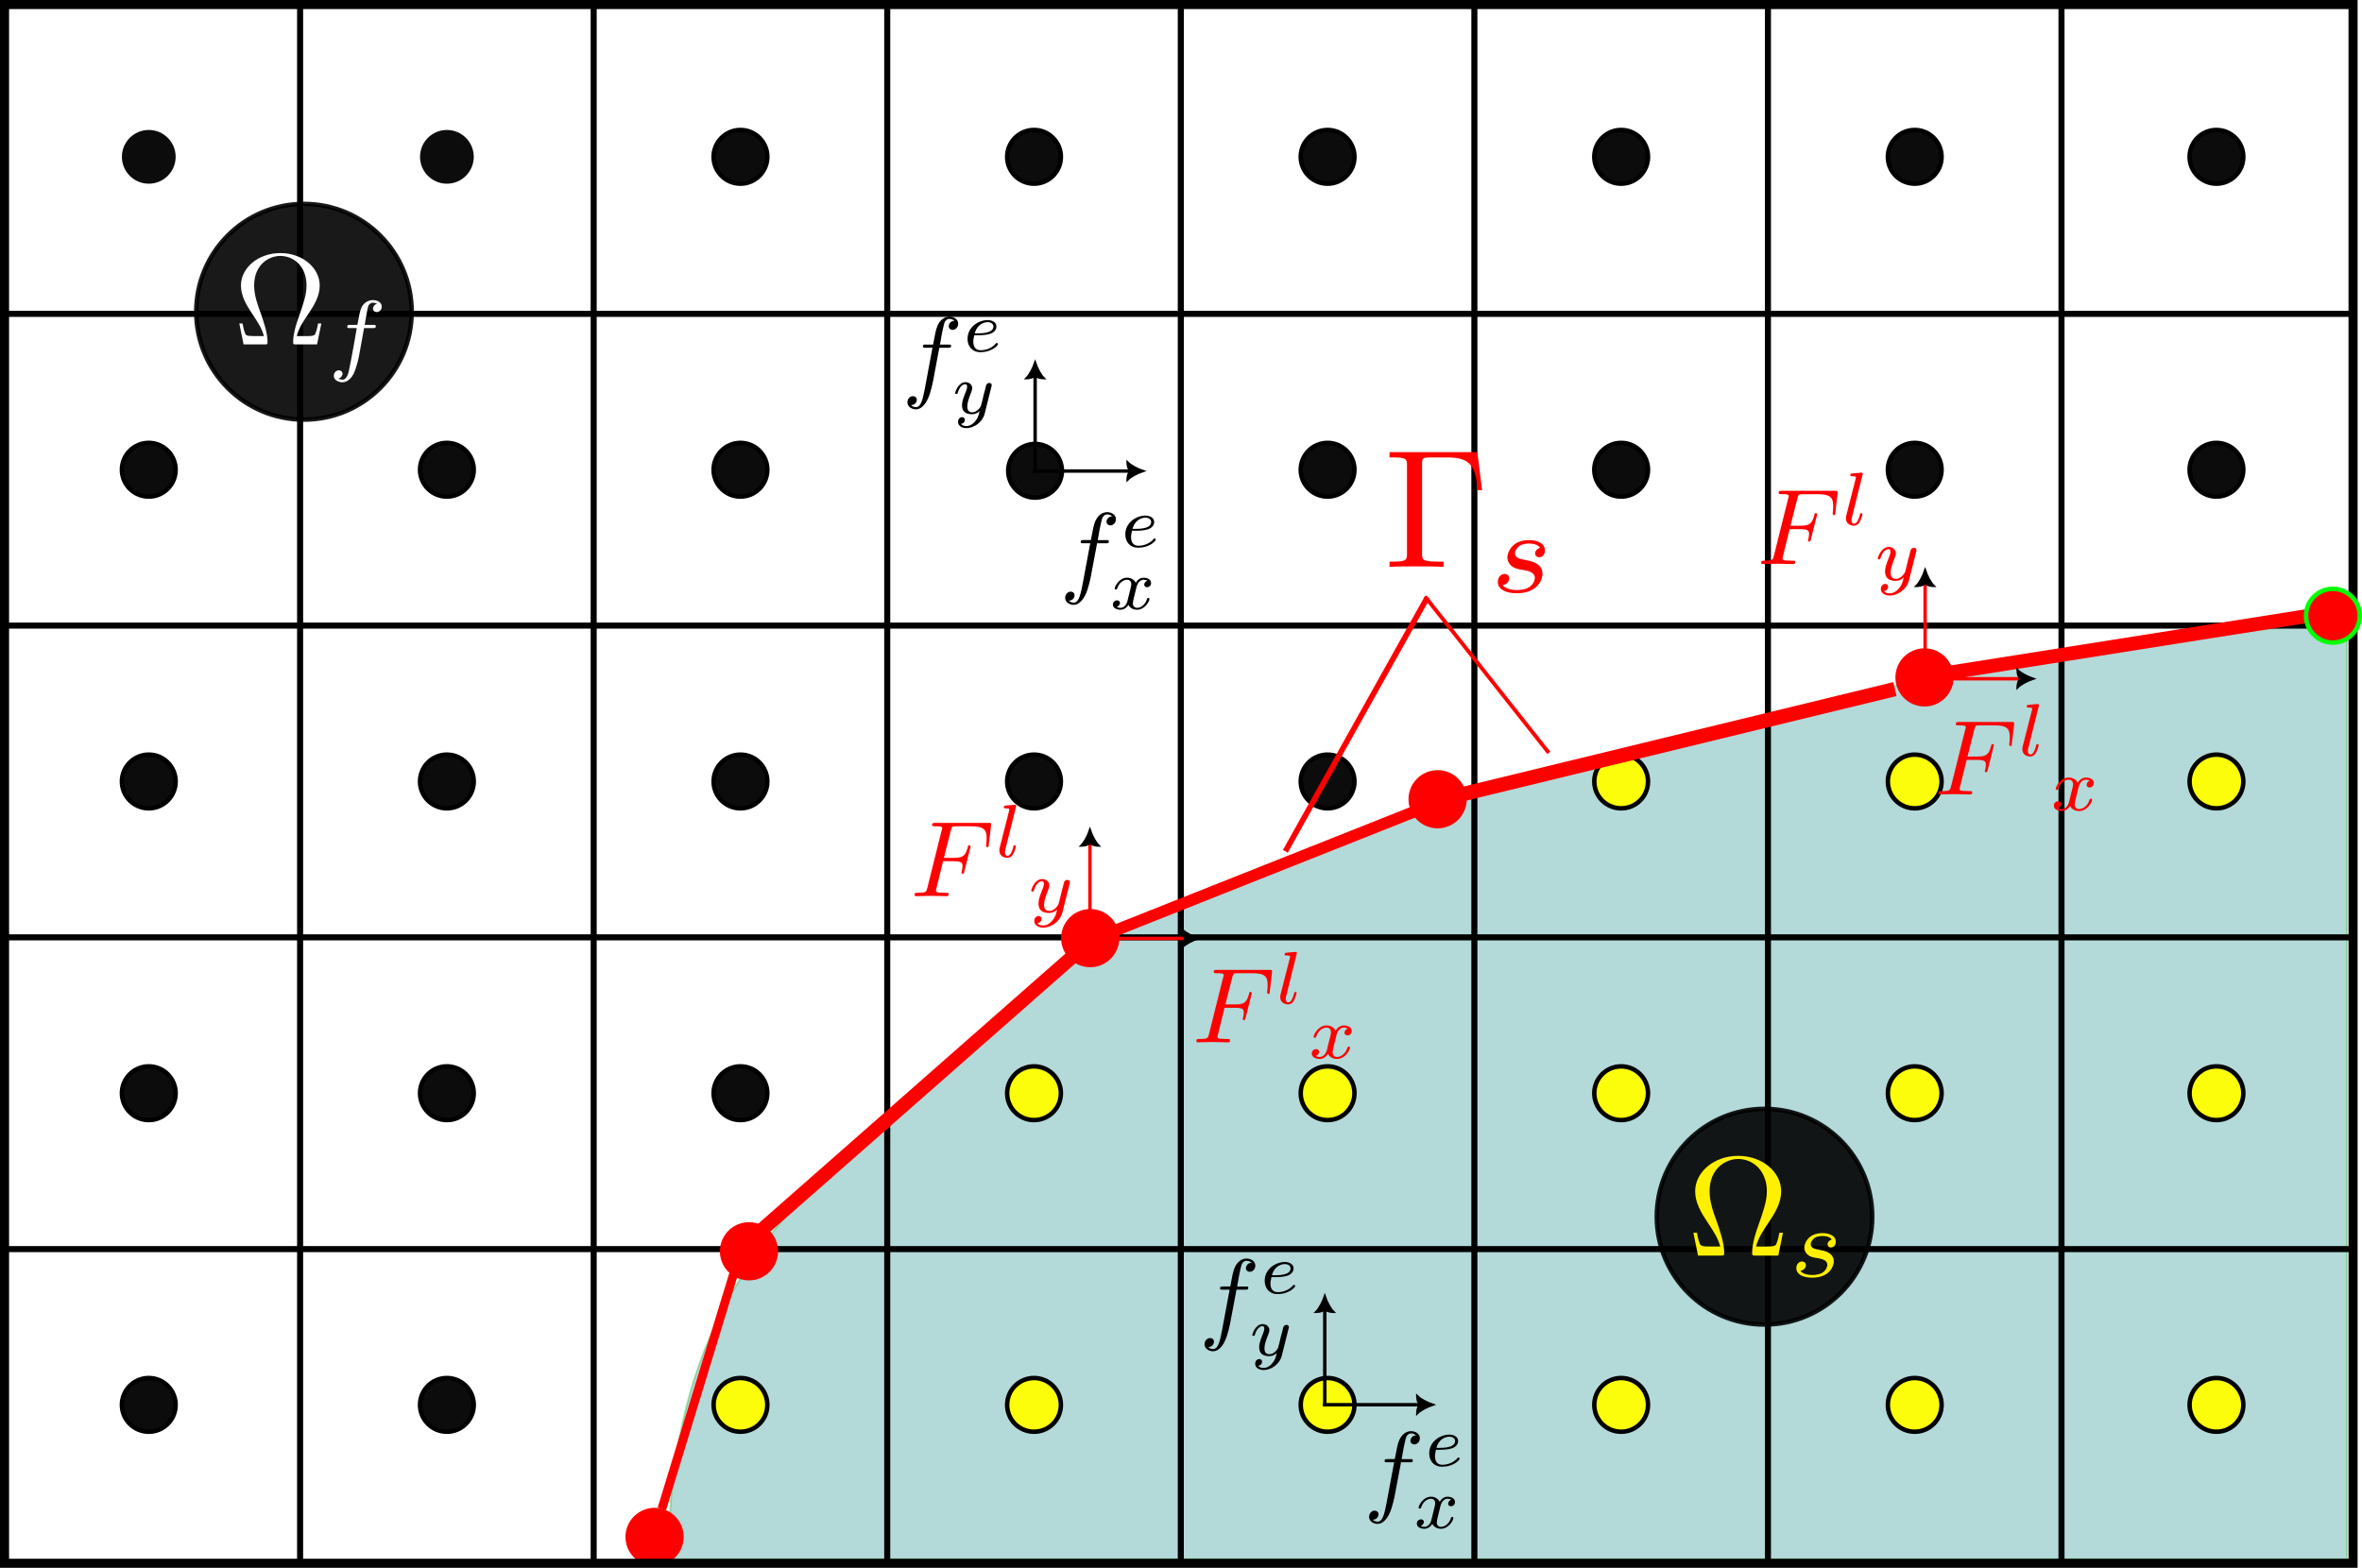 <?xml version="1.0" encoding="UTF-8" standalone="no"?>
<!-- Created with Inkscape (http://www.inkscape.org/) -->

<svg
   width="182.562mm"
   height="121.206mm"
   viewBox="0 0 182.562 121.206"
   version="1.1"
   id="svg8"
   inkscape:version="1.3.2 (1:1.3.2+202311252150+091e20ef0f)"
   sodipodi:docname="ibm.svg"
   xmlns:inkscape="http://www.inkscape.org/namespaces/inkscape"
   xmlns:sodipodi="http://sodipodi.sourceforge.net/DTD/sodipodi-0.dtd"
   xmlns:xlink="http://www.w3.org/1999/xlink"
   xmlns="http://www.w3.org/2000/svg"
   xmlns:svg="http://www.w3.org/2000/svg"
   xmlns:rdf="http://www.w3.org/1999/02/22-rdf-syntax-ns#"
   xmlns:cc="http://creativecommons.org/ns#"
   xmlns:dc="http://purl.org/dc/elements/1.1/">
  <sodipodi:namedview
     id="base"
     pagecolor="#ffffff"
     bordercolor="#666666"
     borderopacity="1.0"
     inkscape:pageopacity="0.0"
     inkscape:pageshadow="2"
     inkscape:zoom="1.2685334"
     inkscape:cx="335.42673"
     inkscape:cy="273.9384"
     inkscape:document-units="mm"
     inkscape:current-layer="layer1"
     showgrid="false"
     inkscape:object-paths="true"
     fit-margin-top="0"
     fit-margin-left="0"
     fit-margin-right="0"
     fit-margin-bottom="0"
     inkscape:object-nodes="true"
     inkscape:snap-smooth-nodes="true"
     inkscape:snap-nodes="false"
     inkscape:snap-intersection-paths="true"
     inkscape:window-width="1920"
     inkscape:window-height="1103"
     inkscape:window-x="0"
     inkscape:window-y="0"
     inkscape:window-maximized="1"
     inkscape:snap-grids="false"
     inkscape:showpageshadow="2"
     inkscape:pagecheckerboard="0"
     inkscape:deskcolor="#d1d1d1" />
  <defs
     id="defs2">
    <linearGradient
       id="linearGradient79"
       inkscape:collect="always">
      <stop
         style="stop-color:#73230d;stop-opacity:1;"
         offset="0"
         id="stop79" />
      <stop
         style="stop-color:#730d0d;stop-opacity:0;"
         offset="1"
         id="stop80" />
    </linearGradient>
    <marker
       style="overflow:visible"
       id="marker79"
       refX="0"
       refY="0"
       orient="auto-start-reverse"
       inkscape:stockid="Stylized triangle arrow"
       markerWidth="1"
       markerHeight="1"
       viewBox="0 0 1 1"
       inkscape:isstock="true"
       inkscape:collect="always"
       preserveAspectRatio="xMidYMid">
      <path
         transform="scale(0.5)"
         style="fill:context-stroke;fill-rule:evenodd;stroke:context-stroke;stroke-width:1pt"
         d="m 6,0 c -3,1 -7,3 -9,5 0,0 0,-4 2,-5 -2,-1 -2,-5 -2,-5 2,2 6,4 9,5 z"
         id="path79" />
    </marker>
    <marker
       style="overflow:visible"
       id="marker76"
       refX="0"
       refY="0"
       orient="auto-start-reverse"
       inkscape:stockid="Stylized triangle arrow"
       markerWidth="1"
       markerHeight="1"
       viewBox="0 0 1 1"
       inkscape:isstock="true"
       inkscape:collect="always"
       preserveAspectRatio="xMidYMid">
      <path
         transform="scale(0.5)"
         style="fill:context-stroke;fill-rule:evenodd;stroke:context-stroke;stroke-width:1pt"
         d="m 6,0 c -3,1 -7,3 -9,5 0,0 0,-4 2,-5 -2,-1 -2,-5 -2,-5 2,2 6,4 9,5 z"
         id="path76" />
    </marker>
    <marker
       style="overflow:visible"
       id="ArrowTriangleStylized"
       refX="0"
       refY="0"
       orient="auto-start-reverse"
       inkscape:stockid="Stylized triangle arrow"
       markerWidth="1"
       markerHeight="1"
       viewBox="0 0 1 1"
       inkscape:isstock="true"
       inkscape:collect="always"
       preserveAspectRatio="xMidYMid">
      <path
         transform="scale(0.5)"
         style="fill:context-stroke;fill-rule:evenodd;stroke:context-stroke;stroke-width:1pt"
         d="m 6,0 c -3,1 -7,3 -9,5 0,0 0,-4 2,-5 -2,-1 -2,-5 -2,-5 2,2 6,4 9,5 z"
         id="path4" />
    </marker>
    <marker
       inkscape:stockid="Arrow1Lend"
       orient="auto"
       refY="0"
       refX="0"
       id="Arrow1Lend"
       style="overflow:visible"
       inkscape:isstock="true"
       viewBox="0 0 17.774 10.156"
       markerWidth="17.774"
       markerHeight="10.156"
       preserveAspectRatio="xMidYMid">
      <path
         id="path2768"
         d="M 0,0 5,-5 -12.5,0 5,5 Z"
         style="fill:#000000;fill-opacity:1;fill-rule:evenodd;stroke:#000000;stroke-width:1pt;stroke-opacity:1"
         transform="matrix(-0.8,0,0,-0.8,-10,0)"
         inkscape:connector-curvature="0" />
    </marker>
    <marker
       inkscape:stockid="Arrow1Lstart"
       orient="auto"
       refY="0"
       refX="0"
       id="Arrow1Lstart"
       style="overflow:visible"
       inkscape:isstock="true"
       viewBox="0 0 17.774 10.156"
       markerWidth="17.774"
       markerHeight="10.156"
       preserveAspectRatio="xMidYMid">
      <path
         id="path2765"
         d="M 0,0 5,-5 -12.5,0 5,5 Z"
         style="fill:#000000;fill-opacity:1;fill-rule:evenodd;stroke:#000000;stroke-width:1pt;stroke-opacity:1"
         transform="matrix(0.8,0,0,0.8,10,0)"
         inkscape:connector-curvature="0" />
    </marker>
    <inkscape:path-effect
       effect="bspline"
       id="path-effect817"
       is_visible="true"
       weight="33.333"
       steps="2"
       helper_size="0"
       apply_no_weight="true"
       apply_with_weight="true"
       only_selected="false"
       lpeversion="0"
       uniform="false" />
    <radialGradient
       inkscape:collect="always"
       xlink:href="#linearGradient79"
       id="radialGradient83"
       gradientUnits="userSpaceOnUse"
       gradientTransform="matrix(1,0,0,1.003,0,-0.763)"
       cx="-125.221"
       cy="227.075"
       fx="-125.221"
       fy="227.075"
       r="4.745" />
    <marker
       style="overflow:visible"
       id="marker79-6"
       refX="0"
       refY="0"
       orient="auto-start-reverse"
       inkscape:stockid="Stylized triangle arrow"
       markerWidth="1"
       markerHeight="1"
       viewBox="0 0 1 1"
       inkscape:isstock="true"
       inkscape:collect="always"
       preserveAspectRatio="xMidYMid">
      <path
         transform="scale(0.5)"
         style="fill:context-stroke;fill-rule:evenodd;stroke:context-stroke;stroke-width:1pt"
         d="m 6,0 c -3,1 -7,3 -9,5 0,0 0,-4 2,-5 -2,-1 -2,-5 -2,-5 2,2 6,4 9,5 z"
         id="path79-1" />
    </marker>
    <marker
       style="overflow:visible"
       id="marker76-2"
       refX="0"
       refY="0"
       orient="auto-start-reverse"
       inkscape:stockid="Stylized triangle arrow"
       markerWidth="1"
       markerHeight="1"
       viewBox="0 0 1 1"
       inkscape:isstock="true"
       inkscape:collect="always"
       preserveAspectRatio="xMidYMid">
      <path
         transform="scale(0.5)"
         style="fill:context-stroke;fill-rule:evenodd;stroke:context-stroke;stroke-width:1pt"
         d="m 6,0 c -3,1 -7,3 -9,5 0,0 0,-4 2,-5 -2,-1 -2,-5 -2,-5 2,2 6,4 9,5 z"
         id="path76-0" />
    </marker>
    <marker
       style="overflow:visible"
       id="ArrowTriangleStylized-6"
       refX="0"
       refY="0"
       orient="auto-start-reverse"
       inkscape:stockid="Stylized triangle arrow"
       markerWidth="1"
       markerHeight="1"
       viewBox="0 0 1 1"
       inkscape:isstock="true"
       inkscape:collect="always"
       preserveAspectRatio="xMidYMid">
      <path
         transform="scale(0.5)"
         style="fill:context-stroke;fill-rule:evenodd;stroke:context-stroke;stroke-width:1pt"
         d="m 6,0 c -3,1 -7,3 -9,5 0,0 0,-4 2,-5 -2,-1 -2,-5 -2,-5 2,2 6,4 9,5 z"
         id="path4-1" />
    </marker>
    <marker
       style="overflow:visible"
       id="marker79-9"
       refX="0"
       refY="0"
       orient="auto-start-reverse"
       inkscape:stockid="Stylized triangle arrow"
       markerWidth="1"
       markerHeight="1"
       viewBox="0 0 1 1"
       inkscape:isstock="true"
       inkscape:collect="always"
       preserveAspectRatio="xMidYMid">
      <path
         transform="scale(0.5)"
         style="fill:context-stroke;fill-rule:evenodd;stroke:context-stroke;stroke-width:1pt"
         d="m 6,0 c -3,1 -7,3 -9,5 0,0 0,-4 2,-5 -2,-1 -2,-5 -2,-5 2,2 6,4 9,5 z"
         id="path79-17" />
    </marker>
    <radialGradient
       inkscape:collect="always"
       xlink:href="#linearGradient79"
       id="radialGradient83-7"
       gradientUnits="userSpaceOnUse"
       gradientTransform="matrix(1,0,0,1.003,0,-0.763)"
       cx="-125.221"
       cy="227.075"
       fx="-125.221"
       fy="227.075"
       r="4.745" />
    <marker
       style="overflow:visible"
       id="marker76-5"
       refX="0"
       refY="0"
       orient="auto-start-reverse"
       inkscape:stockid="Stylized triangle arrow"
       markerWidth="1"
       markerHeight="1"
       viewBox="0 0 1 1"
       inkscape:isstock="true"
       inkscape:collect="always"
       preserveAspectRatio="xMidYMid">
      <path
         transform="scale(0.5)"
         style="fill:context-stroke;fill-rule:evenodd;stroke:context-stroke;stroke-width:1pt"
         d="m 6,0 c -3,1 -7,3 -9,5 0,0 0,-4 2,-5 -2,-1 -2,-5 -2,-5 2,2 6,4 9,5 z"
         id="path76-9" />
    </marker>
    <marker
       style="overflow:visible"
       id="ArrowTriangleStylized-7"
       refX="0"
       refY="0"
       orient="auto-start-reverse"
       inkscape:stockid="Stylized triangle arrow"
       markerWidth="1"
       markerHeight="1"
       viewBox="0 0 1 1"
       inkscape:isstock="true"
       inkscape:collect="always"
       preserveAspectRatio="xMidYMid">
      <path
         transform="scale(0.5)"
         style="fill:context-stroke;fill-rule:evenodd;stroke:context-stroke;stroke-width:1pt"
         d="m 6,0 c -3,1 -7,3 -9,5 0,0 0,-4 2,-5 -2,-1 -2,-5 -2,-5 2,2 6,4 9,5 z"
         id="path4-7" />
    </marker>
    <marker
       style="overflow:visible"
       id="marker79-6-6"
       refX="0"
       refY="0"
       orient="auto-start-reverse"
       inkscape:stockid="Stylized triangle arrow"
       markerWidth="1"
       markerHeight="1"
       viewBox="0 0 1 1"
       inkscape:isstock="true"
       inkscape:collect="always"
       preserveAspectRatio="xMidYMid">
      <path
         transform="scale(0.5)"
         style="fill:context-stroke;fill-rule:evenodd;stroke:context-stroke;stroke-width:1pt"
         d="m 6,0 c -3,1 -7,3 -9,5 0,0 0,-4 2,-5 -2,-1 -2,-5 -2,-5 2,2 6,4 9,5 z"
         id="path79-1-5" />
    </marker>
    <marker
       style="overflow:visible"
       id="marker76-2-6"
       refX="0"
       refY="0"
       orient="auto-start-reverse"
       inkscape:stockid="Stylized triangle arrow"
       markerWidth="1"
       markerHeight="1"
       viewBox="0 0 1 1"
       inkscape:isstock="true"
       inkscape:collect="always"
       preserveAspectRatio="xMidYMid">
      <path
         transform="scale(0.5)"
         style="fill:context-stroke;fill-rule:evenodd;stroke:context-stroke;stroke-width:1pt"
         d="m 6,0 c -3,1 -7,3 -9,5 0,0 0,-4 2,-5 -2,-1 -2,-5 -2,-5 2,2 6,4 9,5 z"
         id="path76-0-3" />
    </marker>
    <marker
       style="overflow:visible"
       id="ArrowTriangleStylized-6-9"
       refX="0"
       refY="0"
       orient="auto-start-reverse"
       inkscape:stockid="Stylized triangle arrow"
       markerWidth="1"
       markerHeight="1"
       viewBox="0 0 1 1"
       inkscape:isstock="true"
       inkscape:collect="always"
       preserveAspectRatio="xMidYMid">
      <path
         transform="scale(0.5)"
         style="fill:context-stroke;fill-rule:evenodd;stroke:context-stroke;stroke-width:1pt"
         d="m 6,0 c -3,1 -7,3 -9,5 0,0 0,-4 2,-5 -2,-1 -2,-5 -2,-5 2,2 6,4 9,5 z"
         id="path4-1-4" />
    </marker>
  </defs>
  <g
     inkscape:label="Layer 1"
     inkscape:groupmode="layer"
     id="layer1"
     transform="translate(216.651,-149.803)">
    <path
       id="path3139"
       style="opacity:0.3;fill:#008080;fill-opacity:1;stroke:#00aa00;stroke-width:0.146px;stroke-linecap:butt;stroke-linejoin:miter;stroke-opacity:1"
       d="m -35.254,197.746 v 72.598 H -165.742 m 0.713,0.33 c 0.151,-13.911 4.122,-24.213 17.106,-34.434 12.68,-13.258 22.318,-17.639 44.525,-24.762 26.548,-8.124 43.011,-11.095 68.125,-13.721"
       inkscape:connector-curvature="0"
       sodipodi:nodetypes="ccccccc" />
    <circle
       style="opacity:1;fill:#ff0000;fill-opacity:1;fill-rule:evenodd;stroke:#ff0000;stroke-width:0.346;stroke-miterlimit:4;stroke-dasharray:none;stroke-dashoffset:0;stroke-opacity:1"
       id="path2285-0-8"
       cx="-166.057"
       cy="268.621"
       r="2.077" />
    <path
       style="fill:none;stroke:#fd0000;stroke-width:0.679;stroke-linecap:butt;stroke-linejoin:miter;stroke-miterlimit:4;stroke-dasharray:none;stroke-opacity:1"
       d="m -165.495,266.46 5.892,-19.305"
       id="path2326"
       inkscape:connector-curvature="0"
       inkscape:transform-center-x="2.953209"
       inkscape:transform-center-y="9.3651436" />
    <path
       id="path5616"
       inkscape:label="MajorXDiv1"
       style="fill:none;stroke:#000000;stroke-width:0.468"
       d="M -193.455,149.966 V 270.471"
       inkscape:connector-curvature="0" />
    <path
       id="path5618"
       inkscape:label="MajorXDiv2"
       style="fill:none;stroke:#000000;stroke-width:0.468"
       d="M -170.765,149.966 V 270.471"
       inkscape:connector-curvature="0" />
    <path
       id="path5620"
       inkscape:label="MajorXDiv3"
       style="fill:none;stroke:#000000;stroke-width:0.468"
       d="M -148.075,149.966 V 270.471"
       inkscape:connector-curvature="0" />
    <path
       style="fill:none;stroke:#fd0000;stroke-width:1.077;stroke-linecap:butt;stroke-linejoin:miter;stroke-miterlimit:4;stroke-dasharray:none;stroke-opacity:1"
       d="m -158.373,245.411 25.181,-22.146"
       id="path2326-9-7-7"
       inkscape:connector-curvature="0"
       inkscape:transform-center-x="-13.285393"
       inkscape:transform-center-y="-10.900209" />
    <path
       id="path5622"
       inkscape:label="MajorXDiv4"
       style="fill:none;stroke:#000000;stroke-width:0.468"
       d="M -125.385,149.966 V 270.471"
       inkscape:connector-curvature="0" />
    <path
       id="path5624"
       inkscape:label="MajorXDiv5"
       style="fill:none;stroke:#000000;stroke-width:0.468"
       d="M -102.695,149.953 V 270.457"
       inkscape:connector-curvature="0" />
    <path
       id="path5626"
       inkscape:label="MajorXDiv6"
       style="fill:none;stroke:#000000;stroke-width:0.468"
       d="M -80.005,149.966 V 270.471"
       inkscape:connector-curvature="0" />
    <path
       id="path5628"
       inkscape:label="MajorXDiv7"
       style="fill:none;stroke:#000000;stroke-width:0.468"
       d="M -57.316,149.966 V 270.471"
       inkscape:connector-curvature="0" />
    <path
       id="path5632"
       inkscape:label="MajorYDiv1"
       style="fill:none;stroke:#000000;stroke-width:0.468"
       d="M -216.145,174.067 H -34.626"
       inkscape:connector-curvature="0" />
    <path
       id="path5634"
       inkscape:label="MajorYDiv2"
       style="fill:none;stroke:#000000;stroke-width:0.468"
       d="M -216.145,198.168 H -34.626"
       inkscape:connector-curvature="0" />
    <path
       id="path5636"
       inkscape:label="MajorYDiv3"
       style="fill:none;stroke:#000000;stroke-width:0.468"
       d="M -216.145,222.269 H -34.626"
       inkscape:connector-curvature="0" />
    <path
       id="path5638"
       inkscape:label="MajorYDiv4"
       style="fill:none;stroke:#000000;stroke-width:0.468"
       d="M -216.145,246.37 H -34.626"
       inkscape:connector-curvature="0" />
    <circle
       style="opacity:1;fill:#ffff00;fill-opacity:0.951;fill-rule:evenodd;stroke:#000000;stroke-width:0.346;stroke-miterlimit:4;stroke-dasharray:none;stroke-dashoffset:0;stroke-opacity:1"
       id="path2285-88-1-06-2"
       cx="-91.35"
       cy="210.218"
       r="2.077" />
    <rect
       height="120.504"
       style="fill:none;stroke:#000000;stroke-width:0.702"
       width="181.519"
       x="-216.3"
       y="150.153"
       inkscape:label="Border"
       id="rect5828" />
    <circle
       style="opacity:1;fill:#ff0000;fill-opacity:1;fill-rule:evenodd;stroke:#ff0000;stroke-width:0.346;stroke-miterlimit:4;stroke-dasharray:none;stroke-dashoffset:0;stroke-opacity:1"
       id="path2285-6"
       cx="-132.387"
       cy="222.329"
       r="2.077" />
    <path
       style="fill:none;stroke:#fd0000;stroke-width:1.071;stroke-linecap:butt;stroke-linejoin:miter;stroke-miterlimit:4;stroke-dasharray:none;stroke-opacity:1"
       d="m -68.298,202.17 31.42,-4.971"
       id="path2326-6-3"
       inkscape:connector-curvature="0"
       inkscape:transform-center-x="-15.818058"
       inkscape:transform-center-y="-2.4612198" />
    <circle
       style="opacity:1;fill:#000000;fill-opacity:0.951;fill-rule:evenodd;stroke:#000000;stroke-width:0.346;stroke-miterlimit:4;stroke-dasharray:none;stroke-dashoffset:0;stroke-opacity:1"
       id="path2285-88-1"
       cx="-159.42"
       cy="234.319"
       r="2.077" />
    <circle
       style="opacity:1;fill:#000000;fill-opacity:0.951;fill-rule:evenodd;stroke:#000000;stroke-width:0.346;stroke-miterlimit:4;stroke-dasharray:none;stroke-dashoffset:0;stroke-opacity:1"
       id="path2285-88-1-2"
       cx="-159.42"
       cy="210.218"
       r="2.077" />
    <circle
       style="opacity:1;fill:#000000;fill-opacity:0.951;fill-rule:evenodd;stroke:#000000;stroke-width:0.346;stroke-miterlimit:4;stroke-dasharray:none;stroke-dashoffset:0;stroke-opacity:1"
       id="path2285-88-1-7"
       cx="-159.42"
       cy="186.118"
       r="2.077" />
    <circle
       style="fill:#000000;fill-opacity:0.951;fill-rule:evenodd;stroke:#000000;stroke-width:0.346;stroke-miterlimit:4;stroke-dasharray:none;stroke-dashoffset:0;stroke-opacity:0"
       id="path2285-88-1-7-3"
       cx="-205.152"
       cy="161.927"
       r="2.077" />
    <circle
       style="fill:#000000;fill-opacity:0.951;fill-rule:evenodd;stroke:#000000;stroke-width:0.346;stroke-miterlimit:4;stroke-dasharray:none;stroke-dashoffset:0;stroke-opacity:0"
       id="path2285-88-1-7-6"
       cx="-182.11"
       cy="161.927"
       r="2.077" />
    <circle
       style="fill:#000000;fill-opacity:0.951;fill-rule:evenodd;stroke:#000000;stroke-width:0.346;stroke-miterlimit:4;stroke-dasharray:none;stroke-dashoffset:0;stroke-opacity:1"
       id="path2285-88-1-7-7"
       cx="-159.42"
       cy="161.927"
       r="2.077" />
    <circle
       style="fill:#000000;fill-opacity:0.951;fill-rule:evenodd;stroke:#000000;stroke-width:0.346;stroke-miterlimit:4;stroke-dasharray:none;stroke-dashoffset:0;stroke-opacity:1"
       id="path2285-88-1-7-5"
       cx="-136.73"
       cy="161.927"
       r="2.077" />
    <circle
       style="fill:#000000;fill-opacity:0.951;fill-rule:evenodd;stroke:#000000;stroke-width:0.346;stroke-miterlimit:4;stroke-dasharray:none;stroke-dashoffset:0;stroke-opacity:1"
       id="path2285-88-1-7-35"
       cx="-114.04"
       cy="161.927"
       r="2.077" />
    <circle
       style="fill:#000000;fill-opacity:0.951;fill-rule:evenodd;stroke:#000000;stroke-width:0.346;stroke-miterlimit:4;stroke-dasharray:none;stroke-dashoffset:0;stroke-opacity:1"
       id="path2285-88-1-7-62"
       cx="-91.35"
       cy="161.927"
       r="2.077" />
    <circle
       style="fill:#000000;fill-opacity:0.951;fill-rule:evenodd;stroke:#000000;stroke-width:0.346;stroke-miterlimit:4;stroke-dasharray:none;stroke-dashoffset:0;stroke-opacity:1"
       id="path2285-88-1-7-9"
       cx="-68.66"
       cy="161.927"
       r="2.077" />
    <circle
       style="fill:#000000;fill-opacity:0.951;fill-rule:evenodd;stroke:#000000;stroke-width:0.346;stroke-miterlimit:4;stroke-dasharray:none;stroke-dashoffset:0;stroke-opacity:1"
       id="path2285-88-1-7-1"
       cx="-45.338"
       cy="161.927"
       r="2.077" />
    <circle
       style="fill:#000000;fill-opacity:0.951;fill-rule:evenodd;stroke:#000000;stroke-width:0.346;stroke-miterlimit:4;stroke-dasharray:none;stroke-dashoffset:0;stroke-opacity:1"
       id="path2285-88-1-7-2"
       cx="-45.338"
       cy="186.118"
       r="2.077" />
    <circle
       style="fill:#000000;fill-opacity:0.951;fill-rule:evenodd;stroke:#000000;stroke-width:0.346;stroke-miterlimit:4;stroke-dasharray:none;stroke-dashoffset:0;stroke-opacity:1"
       id="path2285-88-1-7-70"
       cx="-68.66"
       cy="186.118"
       r="2.077" />
    <circle
       style="fill:#000000;fill-opacity:0.951;fill-rule:evenodd;stroke:#000000;stroke-width:0.346;stroke-miterlimit:4;stroke-dasharray:none;stroke-dashoffset:0;stroke-opacity:1"
       id="path2285-88-1-7-93"
       cx="-182.11"
       cy="186.118"
       r="2.077" />
    <circle
       style="fill:#000000;fill-opacity:0.951;fill-rule:evenodd;stroke:#000000;stroke-width:0.346;stroke-miterlimit:4;stroke-dasharray:none;stroke-dashoffset:0;stroke-opacity:1"
       id="path2285-88-1-7-60"
       cx="-205.152"
       cy="186.118"
       r="2.077" />
    <circle
       style="fill:#000000;fill-opacity:0.951;fill-rule:evenodd;stroke:#000000;stroke-width:0.346;stroke-miterlimit:4;stroke-dasharray:none;stroke-dashoffset:0;stroke-opacity:1"
       id="path2285-88-1-7-626"
       cx="-205.152"
       cy="210.218"
       r="2.077" />
    <circle
       style="fill:#000000;fill-opacity:0.951;fill-rule:evenodd;stroke:#000000;stroke-width:0.346;stroke-miterlimit:4;stroke-dasharray:none;stroke-dashoffset:0;stroke-opacity:1"
       id="path2285-88-1-7-18"
       cx="-182.11"
       cy="210.218"
       r="2.077" />
    <circle
       style="fill:#000000;fill-opacity:0.951;fill-rule:evenodd;stroke:#000000;stroke-width:0.346;stroke-miterlimit:4;stroke-dasharray:none;stroke-dashoffset:0;stroke-opacity:1"
       id="path2285-88-1-7-79"
       cx="-182.11"
       cy="234.319"
       r="2.077" />
    <circle
       style="fill:#000000;fill-opacity:0.951;fill-rule:evenodd;stroke:#000000;stroke-width:0.346;stroke-miterlimit:4;stroke-dasharray:none;stroke-dashoffset:0;stroke-opacity:1"
       id="path2285-88-1-7-20"
       cx="-205.152"
       cy="234.319"
       r="2.077" />
    <circle
       style="fill:#000000;fill-opacity:0.951;fill-rule:evenodd;stroke:#000000;stroke-width:0.346;stroke-miterlimit:4;stroke-dasharray:none;stroke-dashoffset:0;stroke-opacity:1"
       id="path2285-88-1-7-23"
       cx="-205.152"
       cy="258.413"
       r="2.077" />
    <circle
       style="fill:#000000;fill-opacity:0.951;fill-rule:evenodd;stroke:#000000;stroke-width:0.346;stroke-miterlimit:4;stroke-dasharray:none;stroke-dashoffset:0;stroke-opacity:1"
       id="path2285-88-1-7-75"
       cx="-182.11"
       cy="258.413"
       r="2.077" />
    <circle
       style="opacity:1;fill:#000000;fill-opacity:0.951;fill-rule:evenodd;stroke:#000000;stroke-width:0.346;stroke-miterlimit:4;stroke-dasharray:none;stroke-dashoffset:0;stroke-opacity:1"
       id="path2285-88-1-0"
       cx="-136.649"
       cy="186.199"
       r="2.077" />
    <circle
       style="opacity:1;fill:#000000;fill-opacity:0.951;fill-rule:evenodd;stroke:#000000;stroke-width:0.346;stroke-miterlimit:4;stroke-dasharray:none;stroke-dashoffset:0;stroke-opacity:1"
       id="path2285-88-1-9"
       cx="-114.04"
       cy="186.118"
       r="2.077" />
    <circle
       style="opacity:1;fill:#000000;fill-opacity:0.951;fill-rule:evenodd;stroke:#000000;stroke-width:0.346;stroke-miterlimit:4;stroke-dasharray:none;stroke-dashoffset:0;stroke-opacity:1"
       id="path2285-88-1-3"
       cx="-114.04"
       cy="210.218"
       r="2.077" />
    <circle
       style="opacity:1;fill:#000000;fill-opacity:0.951;fill-rule:evenodd;stroke:#000000;stroke-width:0.346;stroke-miterlimit:4;stroke-dasharray:none;stroke-dashoffset:0;stroke-opacity:1"
       id="path2285-88-1-6"
       cx="-136.73"
       cy="210.218"
       r="2.077" />
    <g
       id="g85"
       transform="translate(-3.318,-8.609)">
      <path
         style="fill:#fffce7;fill-opacity:1;stroke:#ff0000;stroke-width:0.265px;stroke-linecap:butt;stroke-linejoin:miter;stroke-opacity:1;marker-end:url(#marker79)"
         d="m -129.23,230.961 h 7.681"
         id="path74" />
      <path
         style="fill:url(#radialGradient83);fill-opacity:1;stroke:#ff0000;stroke-width:0.265;stroke-linecap:butt;stroke-linejoin:miter;stroke-dasharray:none;stroke-opacity:1;marker-mid:url(#marker76);marker-end:url(#ArrowTriangleStylized)"
         d="m -129.09,231.07 v -7.681"
         id="path74-3" />
    </g>
    <g
       id="g85-6"
       transform="translate(61.234,-28.684)">
      <path
         style="fill:#fffce7;fill-opacity:1;stroke:#ff0000;stroke-width:0.265px;stroke-linecap:butt;stroke-linejoin:miter;stroke-opacity:1;marker-end:url(#marker79-9)"
         d="m -129.23,230.961 h 7.681"
         id="path74-7" />
      <path
         style="fill:url(#radialGradient83-7);fill-opacity:1;stroke:#ff0000;stroke-width:0.265;stroke-linecap:butt;stroke-linejoin:miter;stroke-dasharray:none;stroke-opacity:1;marker-mid:url(#marker76-5);marker-end:url(#ArrowTriangleStylized-7)"
         d="m -129.09,231.07 v -7.681"
         id="path74-3-3" />
    </g>
    <circle
       style="opacity:1;fill:#ffff00;fill-opacity:0.951;fill-rule:evenodd;stroke:#000000;stroke-width:0.346;stroke-miterlimit:4;stroke-dasharray:none;stroke-dashoffset:0;stroke-opacity:1"
       id="path2285-88-1-06"
       cx="-136.73"
       cy="234.319"
       r="2.077" />
    <circle
       style="fill:#ffff00;fill-opacity:0.951;fill-rule:evenodd;stroke:#000000;stroke-width:0.346;stroke-miterlimit:4;stroke-dasharray:none;stroke-dashoffset:0;stroke-opacity:1"
       id="path2285-88-1-06-92"
       cx="-136.73"
       cy="258.413"
       r="2.077" />
    <circle
       style="fill:#ffff00;fill-opacity:0.951;fill-rule:evenodd;stroke:#000000;stroke-width:0.346;stroke-miterlimit:4;stroke-dasharray:none;stroke-dashoffset:0;stroke-opacity:1"
       id="path2285-88-1-06-28"
       cx="-159.42"
       cy="258.413"
       r="2.077" />
    <circle
       style="fill:#ffff00;fill-opacity:0.951;fill-rule:evenodd;stroke:#000000;stroke-width:0.346;stroke-miterlimit:4;stroke-dasharray:none;stroke-dashoffset:0;stroke-opacity:1"
       id="path2285-88-1-06-97"
       cx="-114.04"
       cy="258.413"
       r="2.077" />
    <circle
       style="fill:#ffff00;fill-opacity:0.951;fill-rule:evenodd;stroke:#000000;stroke-width:0.346;stroke-miterlimit:4;stroke-dasharray:none;stroke-dashoffset:0;stroke-opacity:1"
       id="path2285-88-1-06-3"
       cx="-91.35"
       cy="258.413"
       r="2.077" />
    <circle
       style="fill:#ffff00;fill-opacity:0.951;fill-rule:evenodd;stroke:#000000;stroke-width:0.346;stroke-miterlimit:4;stroke-dasharray:none;stroke-dashoffset:0;stroke-opacity:1"
       id="path2285-88-1-06-6"
       cx="-68.66"
       cy="234.319"
       r="2.077" />
    <circle
       style="fill:#ffff00;fill-opacity:0.951;fill-rule:evenodd;stroke:#000000;stroke-width:0.346;stroke-miterlimit:4;stroke-dasharray:none;stroke-dashoffset:0;stroke-opacity:1"
       id="path2285-88-1-06-1"
       cx="-68.66"
       cy="210.218"
       r="2.077" />
    <circle
       style="fill:#ffff00;fill-opacity:0.951;fill-rule:evenodd;stroke:#000000;stroke-width:0.346;stroke-miterlimit:4;stroke-dasharray:none;stroke-dashoffset:0;stroke-opacity:1"
       id="path2285-88-1-06-29"
       cx="-68.66"
       cy="258.413"
       r="2.077" />
    <circle
       style="fill:#ffff00;fill-opacity:0.951;fill-rule:evenodd;stroke:#000000;stroke-width:0.346;stroke-miterlimit:4;stroke-dasharray:none;stroke-dashoffset:0;stroke-opacity:1"
       id="path2285-88-1-06-31"
       cx="-45.338"
       cy="258.413"
       r="2.077" />
    <circle
       style="fill:#ffff00;fill-opacity:0.951;fill-rule:evenodd;stroke:#000000;stroke-width:0.346;stroke-miterlimit:4;stroke-dasharray:none;stroke-dashoffset:0;stroke-opacity:1"
       id="path2285-88-1-06-94"
       cx="-45.338"
       cy="234.319"
       r="2.077" />
    <circle
       style="fill:#ffff00;fill-opacity:0.951;fill-rule:evenodd;stroke:#000000;stroke-width:0.346;stroke-miterlimit:4;stroke-dasharray:none;stroke-dashoffset:0;stroke-opacity:1"
       id="path2285-88-1-06-78"
       cx="-45.338"
       cy="210.218"
       r="2.077" />
    <circle
       style="opacity:1;fill:#000000;fill-opacity:0.951;fill-rule:evenodd;stroke:#000000;stroke-width:0.346;stroke-miterlimit:4;stroke-dasharray:none;stroke-dashoffset:0;stroke-opacity:1"
       id="path2285-88-1-9-8"
       cx="-91.35"
       cy="186.118"
       r="2.077" />
    <circle
       style="opacity:1;fill:#ffff00;fill-opacity:0.951;fill-rule:evenodd;stroke:#000000;stroke-width:0.346;stroke-miterlimit:4;stroke-dasharray:none;stroke-dashoffset:0;stroke-opacity:1"
       id="path2285-88-1-06-7"
       cx="-114.04"
       cy="234.319"
       r="2.077" />
    <circle
       style="opacity:1;fill:#ffff00;fill-opacity:0.951;fill-rule:evenodd;stroke:#000000;stroke-width:0.346;stroke-miterlimit:4;stroke-dasharray:none;stroke-dashoffset:0;stroke-opacity:1"
       id="path2285-88-1-06-9"
       cx="-91.35"
       cy="234.319"
       r="2.077" />
    <circle
       style="opacity:1;fill:#ff0000;fill-opacity:1;fill-rule:evenodd;stroke:#ff0000;stroke-width:0.346;stroke-miterlimit:4;stroke-dasharray:none;stroke-dashoffset:0;stroke-opacity:1"
       id="path2285-0"
       cx="-158.76"
       cy="246.54"
       r="2.077" />
    <circle
       style="opacity:1;fill:#ff0000;fill-opacity:1;fill-rule:evenodd;stroke:#00ff00;stroke-width:0.346;stroke-miterlimit:4;stroke-dasharray:none;stroke-dashoffset:0;stroke-opacity:1"
       id="path2285-88-6"
       cx="-36.339"
       cy="197.403"
       r="2.077" />
    <path
       style="fill:none;stroke:#fd0000;stroke-width:1.106;stroke-linecap:butt;stroke-linejoin:miter;stroke-miterlimit:4;stroke-dasharray:none;stroke-opacity:1"
       d="m -103.74,211.231 33.548,-8.156"
       id="path2326-6"
       inkscape:connector-curvature="0"
       inkscape:transform-center-x="-16.885268"
       inkscape:transform-center-y="-4.0639419" />
    <circle
       style="opacity:1;fill:#ff0000;fill-opacity:1;fill-rule:evenodd;stroke:#ff0000;stroke-width:0.346;stroke-miterlimit:4;stroke-dasharray:none;stroke-dashoffset:0;stroke-opacity:1"
       id="path2285-6-4"
       cx="-67.903"
       cy="202.173"
       r="2.077" />
    <path
       style="fill:#800026;fill-opacity:1;stroke:#fd0000;stroke-width:0.895;stroke-linecap:butt;stroke-linejoin:miter;stroke-miterlimit:4;stroke-dasharray:none;stroke-opacity:1"
       d="m -130.901,221.915 12.656,-5.028 12.656,-5.028"
       id="path2326-9"
       inkscape:connector-curvature="0"
       inkscape:transform-center-x="-12.581337"
       inkscape:transform-center-y="-4.9274098"
       sodipodi:nodetypes="ccc" />
    <circle
       style="opacity:1;fill:#ff0000;fill-opacity:1;fill-rule:evenodd;stroke:#ff0000;stroke-width:0.346;stroke-miterlimit:4;stroke-dasharray:none;stroke-dashoffset:0;stroke-opacity:1"
       id="path2285-88"
       cx="-105.537"
       cy="211.591"
       r="2.077" />
    <g
       id="g88"
       transform="translate(-1.899,-4.721)">
      <path
         style="fill:#000000;fill-opacity:1;stroke:#000000;stroke-width:0.265px;stroke-linecap:butt;stroke-linejoin:miter;stroke-opacity:1;marker-end:url(#marker79-6)"
         d="m -134.886,190.939 h 7.681"
         id="path74-4" />
      <path
         style="fill:#000000;fill-opacity:1;stroke:#000000;stroke-width:0.265;stroke-linecap:butt;stroke-linejoin:miter;stroke-dasharray:none;stroke-opacity:1;marker-mid:url(#marker76-2);marker-end:url(#ArrowTriangleStylized-6)"
         d="m -134.746,191.047 v -7.681"
         id="path74-3-7" />
    </g>
    <g
       id="g88-9"
       transform="translate(20.49,67.462)">
      <path
         style="fill:#000000;fill-opacity:1;stroke:#000000;stroke-width:0.265px;stroke-linecap:butt;stroke-linejoin:miter;stroke-opacity:1;marker-end:url(#marker79-6-6)"
         d="m -134.886,190.939 h 7.681"
         id="path74-4-6" />
      <path
         style="fill:#000000;fill-opacity:1;stroke:#000000;stroke-width:0.265;stroke-linecap:butt;stroke-linejoin:miter;stroke-dasharray:none;stroke-opacity:1;marker-mid:url(#marker76-2-6);marker-end:url(#ArrowTriangleStylized-6-9)"
         d="m -134.746,191.047 v -7.681"
         id="path74-3-7-3" />
    </g>
    <g
       inkscape:label=""
       transform="matrix(2.34,0,0,2.34,-124.187,223.397)"
       id="g102">
      <g
         id="surface2"
         transform="matrix(0.353,0,0,0.353,-0.835,-0.703)">
        <g
           style="fill:#ff0000;fill-opacity:1"
           id="g97">
          <g
             id="g96"
             transform="translate(1.993,10.451)">
            <path
               style="stroke:none"
               d="m 3.016,-3.234 h 0.969 c 0.75,0 0.828,0.156 0.828,0.438 0,0.078 0,0.188 -0.062,0.5 C 4.719,-2.25 4.719,-2.219 4.719,-2.188 c 0,0.078 0.062,0.109 0.109,0.109 0.109,0 0.109,-0.031 0.156,-0.203 L 5.531,-4.453 C 5.562,-4.562 5.562,-4.578 5.562,-4.609 5.562,-4.625 5.547,-4.719 5.438,-4.719 5.344,-4.719 5.328,-4.672 5.297,-4.5 5.078,-3.734 4.859,-3.547 4,-3.547 H 3.094 l 0.641,-2.531 C 3.828,-6.438 3.844,-6.469 4.281,-6.469 h 1.312 c 1.219,0 1.453,0.328 1.453,1.094 0,0.234 0,0.266 -0.031,0.547 C 7,-4.703 7,-4.688 7,-4.656 c 0,0.047 0.031,0.125 0.125,0.125 0.109,0 0.109,-0.062 0.125,-0.25 L 7.453,-6.516 C 7.484,-6.781 7.438,-6.781 7.188,-6.781 H 2.297 c -0.188,0 -0.297,0 -0.297,0.203 0,0.109 0.094,0.109 0.281,0.109 0.375,0 0.656,0 0.656,0.172 0,0.047 0,0.062 -0.062,0.25 L 1.562,-0.781 c -0.094,0.391 -0.109,0.469 -0.906,0.469 -0.172,0 -0.281,0 -0.281,0.188 C 0.375,0 0.5,0 0.531,0 0.812,0 1.562,-0.031 1.844,-0.031 2.172,-0.031 3,0 3.328,0 3.422,0 3.531,0 3.531,-0.188 3.531,-0.266 3.484,-0.297 3.484,-0.297 3.453,-0.312 3.422,-0.312 3.203,-0.312 c -0.219,0 -0.266,0 -0.516,-0.016 -0.297,-0.031 -0.328,-0.078 -0.328,-0.203 0,-0.016 0,-0.078 0.047,-0.219 z m 0,0"
               id="path96" />
          </g>
        </g>
        <g
           style="fill:#ff0000;fill-opacity:1"
           id="g99">
          <g
             id="g98"
             transform="translate(9.783,6.836)">
            <path
               style="stroke:none"
               d="M 1.969,-4.625 C 1.969,-4.641 2,-4.734 2,-4.734 2,-4.781 1.969,-4.844 1.875,-4.844 c -0.141,0 -0.719,0.062 -0.891,0.078 -0.047,0 -0.141,0.016 -0.141,0.156 0,0.094 0.094,0.094 0.172,0.094 0.344,0 0.344,0.062 0.344,0.109 0,0.047 -0.016,0.094 -0.031,0.156 l -0.875,3.438 C 0.438,-0.734 0.438,-0.656 0.438,-0.594 c 0,0.453 0.391,0.656 0.719,0.656 0.172,0 0.391,-0.047 0.562,-0.359 C 1.875,-0.562 1.969,-0.969 1.969,-1 c 0,-0.094 -0.094,-0.094 -0.109,-0.094 -0.109,0 -0.125,0.047 -0.141,0.172 C 1.625,-0.578 1.484,-0.125 1.188,-0.125 1,-0.125 0.953,-0.297 0.953,-0.469 0.953,-0.547 0.969,-0.672 1,-0.75 Z m 0,0"
               id="path97" />
          </g>
        </g>
        <g
           style="fill:#ff0000;fill-opacity:1"
           id="g101">
          <g
             id="g100"
             transform="translate(12.841,11.945)">
            <path
               style="stroke:none"
               d="M 1.734,-0.734 C 1.672,-0.5 1.438,-0.125 1.078,-0.125 c -0.016,0 -0.234,0 -0.375,-0.094 0.281,-0.094 0.312,-0.344 0.312,-0.391 0,-0.156 -0.125,-0.25 -0.281,-0.25 -0.203,0 -0.406,0.156 -0.406,0.422 0,0.344 0.391,0.5 0.734,0.5 0.328,0 0.609,-0.188 0.781,-0.484 C 2.016,-0.062 2.391,0.062 2.672,0.062 c 0.812,0 1.234,-0.859 1.234,-1.062 0,-0.094 -0.094,-0.094 -0.109,-0.094 -0.109,0 -0.109,0.047 -0.141,0.125 -0.141,0.484 -0.562,0.844 -0.953,0.844 -0.281,0 -0.422,-0.188 -0.422,-0.453 0,-0.188 0.172,-0.812 0.359,-1.594 C 2.781,-2.703 3.094,-2.875 3.328,-2.875 c 0.016,0 0.219,0 0.375,0.094 -0.219,0.062 -0.312,0.266 -0.312,0.391 0,0.141 0.125,0.25 0.281,0.25 0.156,0 0.391,-0.125 0.391,-0.422 0,-0.391 -0.453,-0.516 -0.719,-0.516 -0.359,0 -0.641,0.234 -0.781,0.5 -0.125,-0.281 -0.453,-0.5 -0.844,-0.5 C 0.938,-3.078 0.5,-2.219 0.5,-2 c 0,0.078 0.094,0.078 0.109,0.078 0.094,0 0.094,-0.016 0.141,-0.109 C 0.922,-2.578 1.359,-2.875 1.703,-2.875 1.938,-2.875 2.125,-2.75 2.125,-2.422 2.125,-2.281 2.031,-1.938 1.969,-1.688 Z m 0,0"
               id="path99" />
          </g>
        </g>
      </g>
    </g>
    <g
       inkscape:label=""
       transform="matrix(2.366,0,0,2.366,-145.968,212.02)"
       id="g110">
      <g
         id="g109"
         transform="matrix(0.353,0,0,0.353,-0.835,-0.703)">
        <g
           style="fill:#ff0000;fill-opacity:1"
           id="g104">
          <g
             id="g103"
             transform="translate(1.993,10.451)">
            <path
               style="stroke:none"
               d="m 3.016,-3.234 h 0.969 c 0.75,0 0.828,0.156 0.828,0.438 0,0.078 0,0.188 -0.062,0.5 C 4.719,-2.25 4.719,-2.219 4.719,-2.188 c 0,0.078 0.062,0.109 0.109,0.109 0.109,0 0.109,-0.031 0.156,-0.203 L 5.531,-4.453 C 5.562,-4.562 5.562,-4.578 5.562,-4.609 5.562,-4.625 5.547,-4.719 5.438,-4.719 5.344,-4.719 5.328,-4.672 5.297,-4.5 5.078,-3.734 4.859,-3.547 4,-3.547 H 3.094 l 0.641,-2.531 C 3.828,-6.438 3.844,-6.469 4.281,-6.469 h 1.312 c 1.219,0 1.453,0.328 1.453,1.094 0,0.234 0,0.266 -0.031,0.547 C 7,-4.703 7,-4.688 7,-4.656 c 0,0.047 0.031,0.125 0.125,0.125 0.109,0 0.109,-0.062 0.125,-0.25 L 7.453,-6.516 C 7.484,-6.781 7.438,-6.781 7.188,-6.781 H 2.297 c -0.188,0 -0.297,0 -0.297,0.203 0,0.109 0.094,0.109 0.281,0.109 0.375,0 0.656,0 0.656,0.172 0,0.047 0,0.062 -0.062,0.25 L 1.562,-0.781 c -0.094,0.391 -0.109,0.469 -0.906,0.469 -0.172,0 -0.281,0 -0.281,0.188 C 0.375,0 0.5,0 0.531,0 0.812,0 1.562,-0.031 1.844,-0.031 2.172,-0.031 3,0 3.328,0 3.422,0 3.531,0 3.531,-0.188 3.531,-0.266 3.484,-0.297 3.484,-0.297 3.453,-0.312 3.422,-0.312 3.203,-0.312 c -0.219,0 -0.266,0 -0.516,-0.016 -0.297,-0.031 -0.328,-0.078 -0.328,-0.203 0,-0.016 0,-0.078 0.047,-0.219 z m 0,0"
               id="path102" />
          </g>
        </g>
        <g
           style="fill:#ff0000;fill-opacity:1"
           id="g106">
          <g
             id="g105"
             transform="translate(9.783,6.836)">
            <path
               style="stroke:none"
               d="M 1.969,-4.625 C 1.969,-4.641 2,-4.734 2,-4.734 2,-4.781 1.969,-4.844 1.875,-4.844 c -0.141,0 -0.719,0.062 -0.891,0.078 -0.047,0 -0.141,0.016 -0.141,0.156 0,0.094 0.094,0.094 0.172,0.094 0.344,0 0.344,0.062 0.344,0.109 0,0.047 -0.016,0.094 -0.031,0.156 l -0.875,3.438 C 0.438,-0.734 0.438,-0.656 0.438,-0.594 c 0,0.453 0.391,0.656 0.719,0.656 0.172,0 0.391,-0.047 0.562,-0.359 C 1.875,-0.562 1.969,-0.969 1.969,-1 c 0,-0.094 -0.094,-0.094 -0.109,-0.094 -0.109,0 -0.125,0.047 -0.141,0.172 C 1.625,-0.578 1.484,-0.125 1.188,-0.125 1,-0.125 0.953,-0.297 0.953,-0.469 0.953,-0.547 0.969,-0.672 1,-0.75 Z m 0,0"
               id="path104" />
          </g>
        </g>
        <g
           style="fill:#ff0000;fill-opacity:1"
           id="g108">
          <g
             id="g107"
             transform="translate(12.841,11.945)">
            <path
               style="stroke:none"
               d="M 3.875,-2.625 C 3.906,-2.719 3.906,-2.734 3.906,-2.781 3.906,-2.922 3.797,-3 3.672,-3 3.594,-3 3.469,-2.969 3.391,-2.844 3.359,-2.797 3.312,-2.578 3.281,-2.438 L 3.125,-1.859 c -0.031,0.172 -0.25,1.047 -0.281,1.125 0,0 -0.312,0.609 -0.844,0.609 -0.484,0 -0.484,-0.453 -0.484,-0.578 0,-0.375 0.156,-0.812 0.375,-1.359 C 1.969,-2.281 2,-2.359 2,-2.484 2,-2.812 1.719,-3.078 1.344,-3.078 0.641,-3.078 0.328,-2.125 0.328,-2 c 0,0.078 0.094,0.078 0.125,0.078 0.094,0 0.094,-0.031 0.125,-0.109 C 0.75,-2.609 1.047,-2.875 1.328,-2.875 1.438,-2.875 1.5,-2.797 1.5,-2.641 c 0,0.172 -0.062,0.312 -0.094,0.406 C 1.062,-1.375 1,-1.125 1,-0.812 1,-0.703 1,-0.375 1.266,-0.141 1.484,0.031 1.781,0.062 1.969,0.062 2.25,0.062 2.5,-0.031 2.719,-0.25 2.641,0.141 2.562,0.438 2.266,0.781 2.078,1 1.797,1.219 1.422,1.219 c -0.047,0 -0.375,0 -0.516,-0.219 0.375,-0.047 0.375,-0.375 0.375,-0.391 0,-0.219 -0.203,-0.266 -0.266,-0.266 -0.172,0 -0.406,0.141 -0.406,0.469 0,0.344 0.328,0.609 0.828,0.609 C 2.141,1.422 3,0.875 3.219,0 Z m 0,0"
               id="path106" />
          </g>
        </g>
      </g>
    </g>
    <ellipse
       style="opacity:0.9;fill:#000000;fill-opacity:1;fill-rule:evenodd;stroke:#000000;stroke-width:0.343;stroke-dasharray:none;stroke-opacity:1"
       id="path88"
       cx="-193.157"
       cy="173.905"
       rx="8.328"
       ry="8.339" />
    <g
       inkscape:label=""
       transform="matrix(2.845,0,0,2.845,-198.157,169.367)"
       id="g116">
      <g
         id="g115"
         transform="matrix(0.353,0,0,0.353,-0.857,-0.624)">
        <g
           style="fill:#ffffff;fill-opacity:1"
           id="g112">
          <g
             id="g111"
             transform="translate(1.993,8.8)">
            <path
               style="stroke:none"
               d="M 6.75,-1.609 H 6.5 c -0.047,0.25 -0.094,0.484 -0.188,0.719 -0.047,0.156 -0.078,0.25 -0.656,0.25 H 4.859 C 5,-1.203 5.297,-1.688 5.75,-2.344 c 0.469,-0.703 0.875,-1.391 0.875,-2.188 0,-1.375 -1.344,-2.5 -3.031,-2.5 -1.703,0 -3.031,1.141 -3.031,2.5 0,0.797 0.406,1.484 0.875,2.188 0.438,0.656 0.75,1.141 0.891,1.703 H 1.531 C 0.953,-0.641 0.922,-0.734 0.875,-0.875 0.781,-1.109 0.734,-1.359 0.688,-1.609 h -0.25 L 0.766,0 h 1.594 c 0.219,0 0.25,0 0.25,-0.203 0,-0.703 -0.312,-1.578 -0.531,-2.219 -0.219,-0.578 -0.5,-1.359 -0.5,-2.109 0,-1.594 1.109,-2.281 2.016,-2.281 0.953,0 2.016,0.719 2.016,2.281 0,0.75 -0.281,1.5 -0.562,2.312 -0.156,0.422 -0.469,1.328 -0.469,2.016 C 4.578,0 4.609,0 4.828,0 h 1.594 z m 0,0"
               id="path110" />
          </g>
        </g>
        <g
           style="fill:#ffffff;fill-opacity:1"
           id="g114">
          <g
             id="g113"
             transform="translate(9.188,10.294)">
            <path
               style="stroke:none"
               d="M 2.844,-2.75 H 3.516 C 3.656,-2.75 3.75,-2.75 3.75,-2.906 3.75,-3 3.656,-3 3.531,-3 H 2.891 c 0.156,-0.891 0.203,-1.203 0.266,-1.406 0.031,-0.156 0.188,-0.297 0.359,-0.297 0,0 0.188,0 0.328,0.078 -0.297,0.094 -0.312,0.344 -0.312,0.375 0,0.156 0.125,0.266 0.281,0.266 0.188,0 0.391,-0.156 0.391,-0.422 0,-0.328 -0.328,-0.5 -0.688,-0.5 -0.312,0 -0.656,0.172 -0.844,0.516 C 2.531,-4.125 2.484,-3.812 2.328,-3 H 1.781 c -0.141,0 -0.234,0 -0.234,0.156 0,0.094 0.094,0.094 0.219,0.094 H 2.281 c 0,0.047 -0.438,2.547 -0.609,3.297 -0.031,0.156 -0.156,0.672 -0.484,0.672 -0.016,0 -0.172,0 -0.312,-0.078 0.281,-0.094 0.312,-0.344 0.312,-0.375 C 1.188,0.609 1.062,0.5 0.906,0.5 c -0.188,0 -0.391,0.156 -0.391,0.422 0,0.312 0.328,0.5 0.672,0.5 0.438,0 0.75,-0.453 0.828,-0.609 0.25,-0.469 0.422,-1.328 0.438,-1.406 z m 0,0"
               id="path112" />
          </g>
        </g>
      </g>
    </g>
    <g
       inkscape:label=""
       transform="matrix(2.34,0,0,2.34,-66.829,204.233)"
       id="g102-0">
      <g
         id="surface2-6"
         transform="matrix(0.353,0,0,0.353,-0.835,-0.703)">
        <g
           style="fill:#ff0000;fill-opacity:1"
           id="g97-8">
          <g
             id="g96-9"
             transform="translate(1.993,10.451)">
            <path
               style="stroke:none"
               d="m 3.016,-3.234 h 0.969 c 0.75,0 0.828,0.156 0.828,0.438 0,0.078 0,0.188 -0.062,0.5 C 4.719,-2.25 4.719,-2.219 4.719,-2.188 c 0,0.078 0.062,0.109 0.109,0.109 0.109,0 0.109,-0.031 0.156,-0.203 L 5.531,-4.453 C 5.562,-4.562 5.562,-4.578 5.562,-4.609 5.562,-4.625 5.547,-4.719 5.438,-4.719 5.344,-4.719 5.328,-4.672 5.297,-4.5 5.078,-3.734 4.859,-3.547 4,-3.547 H 3.094 l 0.641,-2.531 C 3.828,-6.438 3.844,-6.469 4.281,-6.469 h 1.312 c 1.219,0 1.453,0.328 1.453,1.094 0,0.234 0,0.266 -0.031,0.547 C 7,-4.703 7,-4.688 7,-4.656 c 0,0.047 0.031,0.125 0.125,0.125 0.109,0 0.109,-0.062 0.125,-0.25 L 7.453,-6.516 C 7.484,-6.781 7.438,-6.781 7.188,-6.781 H 2.297 c -0.188,0 -0.297,0 -0.297,0.203 0,0.109 0.094,0.109 0.281,0.109 0.375,0 0.656,0 0.656,0.172 0,0.047 0,0.062 -0.062,0.25 L 1.562,-0.781 c -0.094,0.391 -0.109,0.469 -0.906,0.469 -0.172,0 -0.281,0 -0.281,0.188 C 0.375,0 0.5,0 0.531,0 0.812,0 1.562,-0.031 1.844,-0.031 2.172,-0.031 3,0 3.328,0 3.422,0 3.531,0 3.531,-0.188 3.531,-0.266 3.484,-0.297 3.484,-0.297 3.453,-0.312 3.422,-0.312 3.203,-0.312 c -0.219,0 -0.266,0 -0.516,-0.016 -0.297,-0.031 -0.328,-0.078 -0.328,-0.203 0,-0.016 0,-0.078 0.047,-0.219 z m 0,0"
               id="path96-2" />
          </g>
        </g>
        <g
           style="fill:#ff0000;fill-opacity:1"
           id="g99-6">
          <g
             id="g98-6"
             transform="translate(9.783,6.836)">
            <path
               style="stroke:none"
               d="M 1.969,-4.625 C 1.969,-4.641 2,-4.734 2,-4.734 2,-4.781 1.969,-4.844 1.875,-4.844 c -0.141,0 -0.719,0.062 -0.891,0.078 -0.047,0 -0.141,0.016 -0.141,0.156 0,0.094 0.094,0.094 0.172,0.094 0.344,0 0.344,0.062 0.344,0.109 0,0.047 -0.016,0.094 -0.031,0.156 l -0.875,3.438 C 0.438,-0.734 0.438,-0.656 0.438,-0.594 c 0,0.453 0.391,0.656 0.719,0.656 0.172,0 0.391,-0.047 0.562,-0.359 C 1.875,-0.562 1.969,-0.969 1.969,-1 c 0,-0.094 -0.094,-0.094 -0.109,-0.094 -0.109,0 -0.125,0.047 -0.141,0.172 C 1.625,-0.578 1.484,-0.125 1.188,-0.125 1,-0.125 0.953,-0.297 0.953,-0.469 0.953,-0.547 0.969,-0.672 1,-0.75 Z m 0,0"
               id="path97-4" />
          </g>
        </g>
        <g
           style="fill:#ff0000;fill-opacity:1"
           id="g101-9">
          <g
             id="g100-5"
             transform="translate(12.841,11.945)">
            <path
               style="stroke:none"
               d="M 1.734,-0.734 C 1.672,-0.5 1.438,-0.125 1.078,-0.125 c -0.016,0 -0.234,0 -0.375,-0.094 0.281,-0.094 0.312,-0.344 0.312,-0.391 0,-0.156 -0.125,-0.25 -0.281,-0.25 -0.203,0 -0.406,0.156 -0.406,0.422 0,0.344 0.391,0.5 0.734,0.5 0.328,0 0.609,-0.188 0.781,-0.484 C 2.016,-0.062 2.391,0.062 2.672,0.062 c 0.812,0 1.234,-0.859 1.234,-1.062 0,-0.094 -0.094,-0.094 -0.109,-0.094 -0.109,0 -0.109,0.047 -0.141,0.125 -0.141,0.484 -0.562,0.844 -0.953,0.844 -0.281,0 -0.422,-0.188 -0.422,-0.453 0,-0.188 0.172,-0.812 0.359,-1.594 C 2.781,-2.703 3.094,-2.875 3.328,-2.875 c 0.016,0 0.219,0 0.375,0.094 -0.219,0.062 -0.312,0.266 -0.312,0.391 0,0.141 0.125,0.25 0.281,0.25 0.156,0 0.391,-0.125 0.391,-0.422 0,-0.391 -0.453,-0.516 -0.719,-0.516 -0.359,0 -0.641,0.234 -0.781,0.5 -0.125,-0.281 -0.453,-0.5 -0.844,-0.5 C 0.938,-3.078 0.5,-2.219 0.5,-2 c 0,0.078 0.094,0.078 0.109,0.078 0.094,0 0.094,-0.016 0.141,-0.109 C 0.922,-2.578 1.359,-2.875 1.703,-2.875 1.938,-2.875 2.125,-2.75 2.125,-2.422 2.125,-2.281 2.031,-1.938 1.969,-1.688 Z m 0,0"
               id="path99-0" />
          </g>
        </g>
      </g>
    </g>
    <g
       inkscape:label=""
       transform="matrix(2.366,0,0,2.366,-80.536,186.345)"
       id="g110-4">
      <g
         id="g109-8"
         transform="matrix(0.353,0,0,0.353,-0.835,-0.703)">
        <g
           style="fill:#ff0000;fill-opacity:1"
           id="g104-7">
          <g
             id="g103-1"
             transform="translate(1.993,10.451)">
            <path
               style="stroke:none"
               d="m 3.016,-3.234 h 0.969 c 0.75,0 0.828,0.156 0.828,0.438 0,0.078 0,0.188 -0.062,0.5 C 4.719,-2.25 4.719,-2.219 4.719,-2.188 c 0,0.078 0.062,0.109 0.109,0.109 0.109,0 0.109,-0.031 0.156,-0.203 L 5.531,-4.453 C 5.562,-4.562 5.562,-4.578 5.562,-4.609 5.562,-4.625 5.547,-4.719 5.438,-4.719 5.344,-4.719 5.328,-4.672 5.297,-4.5 5.078,-3.734 4.859,-3.547 4,-3.547 H 3.094 l 0.641,-2.531 C 3.828,-6.438 3.844,-6.469 4.281,-6.469 h 1.312 c 1.219,0 1.453,0.328 1.453,1.094 0,0.234 0,0.266 -0.031,0.547 C 7,-4.703 7,-4.688 7,-4.656 c 0,0.047 0.031,0.125 0.125,0.125 0.109,0 0.109,-0.062 0.125,-0.25 L 7.453,-6.516 C 7.484,-6.781 7.438,-6.781 7.188,-6.781 H 2.297 c -0.188,0 -0.297,0 -0.297,0.203 0,0.109 0.094,0.109 0.281,0.109 0.375,0 0.656,0 0.656,0.172 0,0.047 0,0.062 -0.062,0.25 L 1.562,-0.781 c -0.094,0.391 -0.109,0.469 -0.906,0.469 -0.172,0 -0.281,0 -0.281,0.188 C 0.375,0 0.5,0 0.531,0 0.812,0 1.562,-0.031 1.844,-0.031 2.172,-0.031 3,0 3.328,0 3.422,0 3.531,0 3.531,-0.188 3.531,-0.266 3.484,-0.297 3.484,-0.297 3.453,-0.312 3.422,-0.312 3.203,-0.312 c -0.219,0 -0.266,0 -0.516,-0.016 -0.297,-0.031 -0.328,-0.078 -0.328,-0.203 0,-0.016 0,-0.078 0.047,-0.219 z m 0,0"
               id="path102-7" />
          </g>
        </g>
        <g
           style="fill:#ff0000;fill-opacity:1"
           id="g106-2">
          <g
             id="g105-7"
             transform="translate(9.783,6.836)">
            <path
               style="stroke:none"
               d="M 1.969,-4.625 C 1.969,-4.641 2,-4.734 2,-4.734 2,-4.781 1.969,-4.844 1.875,-4.844 c -0.141,0 -0.719,0.062 -0.891,0.078 -0.047,0 -0.141,0.016 -0.141,0.156 0,0.094 0.094,0.094 0.172,0.094 0.344,0 0.344,0.062 0.344,0.109 0,0.047 -0.016,0.094 -0.031,0.156 l -0.875,3.438 C 0.438,-0.734 0.438,-0.656 0.438,-0.594 c 0,0.453 0.391,0.656 0.719,0.656 0.172,0 0.391,-0.047 0.562,-0.359 C 1.875,-0.562 1.969,-0.969 1.969,-1 c 0,-0.094 -0.094,-0.094 -0.109,-0.094 -0.109,0 -0.125,0.047 -0.141,0.172 C 1.625,-0.578 1.484,-0.125 1.188,-0.125 1,-0.125 0.953,-0.297 0.953,-0.469 0.953,-0.547 0.969,-0.672 1,-0.75 Z m 0,0"
               id="path104-2" />
          </g>
        </g>
        <g
           style="fill:#ff0000;fill-opacity:1"
           id="g108-2">
          <g
             id="g107-6"
             transform="translate(12.841,11.945)">
            <path
               style="stroke:none"
               d="M 3.875,-2.625 C 3.906,-2.719 3.906,-2.734 3.906,-2.781 3.906,-2.922 3.797,-3 3.672,-3 3.594,-3 3.469,-2.969 3.391,-2.844 3.359,-2.797 3.312,-2.578 3.281,-2.438 L 3.125,-1.859 c -0.031,0.172 -0.25,1.047 -0.281,1.125 0,0 -0.312,0.609 -0.844,0.609 -0.484,0 -0.484,-0.453 -0.484,-0.578 0,-0.375 0.156,-0.812 0.375,-1.359 C 1.969,-2.281 2,-2.359 2,-2.484 2,-2.812 1.719,-3.078 1.344,-3.078 0.641,-3.078 0.328,-2.125 0.328,-2 c 0,0.078 0.094,0.078 0.125,0.078 0.094,0 0.094,-0.031 0.125,-0.109 C 0.75,-2.609 1.047,-2.875 1.328,-2.875 1.438,-2.875 1.5,-2.797 1.5,-2.641 c 0,0.172 -0.062,0.312 -0.094,0.406 C 1.062,-1.375 1,-1.125 1,-0.812 1,-0.703 1,-0.375 1.266,-0.141 1.484,0.031 1.781,0.062 1.969,0.062 2.25,0.062 2.5,-0.031 2.719,-0.25 2.641,0.141 2.562,0.438 2.266,0.781 2.078,1 1.797,1.219 1.422,1.219 c -0.047,0 -0.375,0 -0.516,-0.219 0.375,-0.047 0.375,-0.375 0.375,-0.391 0,-0.219 -0.203,-0.266 -0.266,-0.266 -0.172,0 -0.406,0.141 -0.406,0.469 0,0.344 0.328,0.609 0.828,0.609 C 2.141,1.422 3,0.875 3.219,0 Z m 0,0"
               id="path106-1" />
          </g>
        </g>
      </g>
    </g>
    <ellipse
       style="opacity:0.9;fill:#000000;fill-opacity:1;fill-rule:evenodd;stroke:#000000;stroke-width:0.343;stroke-dasharray:none;stroke-opacity:1"
       id="path88-6"
       cx="-80.27"
       cy="243.866"
       rx="8.328"
       ry="8.339" />
    <g
       inkscape:label=""
       transform="matrix(3.706,0,0,3.706,-109.252,184.756)"
       id="g152">
      <g
         id="g151"
         transform="matrix(0.353,0,0,0.353,-0.819,-0.712)">
        <g
           style="fill:#ff0000;fill-opacity:1"
           id="g5">
          <g
             id="use4"
             transform="translate(1.993,8.8)">
            <path
               style="stroke:none"
               d="m 5.516,-6.781 h -5.188 v 0.312 H 0.562 c 0.766,0 0.797,0.109 0.797,0.469 v 5.219 c 0,0.359 -0.031,0.469 -0.797,0.469 H 0.328 V 0 c 0.344,-0.031 1.125,-0.031 1.516,-0.031 0.406,0 1.312,0 1.672,0.031 V -0.312 H 3.188 C 2.25,-0.312 2.25,-0.438 2.25,-0.781 v -5.297 c 0,-0.328 0.016,-0.391 0.484,-0.391 h 1.031 c 1.422,0 1.625,0.594 1.781,1.938 h 0.25 z m 0,0"
               id="path6" />
          </g>
        </g>
        <g
           style="fill:#ff0000;fill-opacity:1"
           id="g6">
          <g
             id="use5"
             transform="translate(8.219,10.294)">
            <path
               style="stroke:none"
               d="m 3,-2.625 c -0.172,0.047 -0.297,0.188 -0.297,0.328 0,0.172 0.141,0.234 0.234,0.234 0.078,0 0.344,-0.047 0.344,-0.406 0,-0.453 -0.5,-0.609 -0.938,-0.609 -1.078,0 -1.281,0.812 -1.281,1.016 0,0.266 0.156,0.438 0.25,0.516 0.172,0.141 0.297,0.172 0.781,0.25 0.156,0.031 0.594,0.109 0.594,0.453 0,0.125 -0.078,0.391 -0.359,0.562 C 2.047,-0.125 1.703,-0.125 1.625,-0.125 1.344,-0.125 0.953,-0.188 0.781,-0.422 1.016,-0.453 1.172,-0.625 1.172,-0.812 c 0,-0.172 -0.125,-0.266 -0.266,-0.266 -0.203,0 -0.406,0.172 -0.406,0.469 0,0.422 0.438,0.672 1.109,0.672 1.297,0 1.531,-0.875 1.531,-1.141 0,-0.641 -0.703,-0.766 -0.969,-0.812 -0.062,-0.016 -0.234,-0.047 -0.281,-0.062 -0.25,-0.047 -0.375,-0.188 -0.375,-0.344 0,-0.156 0.125,-0.344 0.281,-0.453 0.188,-0.109 0.422,-0.125 0.547,-0.125 0.141,0 0.5,0.016 0.656,0.25 z m 0,0"
               id="path7" />
          </g>
        </g>
      </g>
    </g>
    <path
       style="fill:none;stroke:#ff0000;stroke-width:0.295px;stroke-linecap:butt;stroke-linejoin:miter;stroke-opacity:1"
       d="m -106.501,195.931 9.56,12.075"
       id="path152" />
    <path
       style="fill:none;stroke:#ff0000;stroke-width:0.431px;stroke-linecap:butt;stroke-linejoin:miter;stroke-opacity:1"
       d="m -106.324,195.982 -10.979,19.634"
       id="path152-0"
       inkscape:transform-center-x="5.4092966"
       inkscape:transform-center-y="9.6300753" />
    <g
       inkscape:label=""
       transform="matrix(2.237,0,0,2.237,-134.325,189.396)"
       id="g158">
      <g
         id="g157"
         transform="matrix(0.353,0,0,0.353,-0.89,-0.663)">
        <g
           style="fill:#000000;fill-opacity:1"
           id="g154">
          <g
             id="g153"
             transform="translate(1.993,8.911)">
            <path
               style="stroke:none"
               d="m 3.656,-3.984 h 0.859 c 0.203,0 0.297,0 0.297,-0.203 0,-0.109 -0.094,-0.109 -0.266,-0.109 H 3.719 L 3.922,-5.438 c 0.047,-0.203 0.188,-0.906 0.25,-1.031 0.078,-0.188 0.25,-0.344 0.469,-0.344 0.031,0 0.297,0 0.484,0.188 -0.438,0.031 -0.547,0.391 -0.547,0.531 0,0.234 0.188,0.359 0.375,0.359 C 5.219,-5.734 5.5,-5.969 5.5,-6.344 c 0,-0.453 -0.453,-0.688 -0.859,-0.688 -0.344,0 -0.969,0.188 -1.266,1.172 -0.062,0.203 -0.094,0.312 -0.328,1.562 h -0.688 c -0.203,0 -0.312,0 -0.312,0.188 0,0.125 0.094,0.125 0.281,0.125 h 0.656 L 2.25,-0.047 c -0.188,0.969 -0.359,1.875 -0.875,1.875 -0.047,0 -0.281,0 -0.484,-0.188 C 1.359,1.609 1.453,1.25 1.453,1.109 1.453,0.875 1.266,0.75 1.078,0.75 0.812,0.75 0.531,0.984 0.531,1.359 c 0,0.438 0.438,0.688 0.844,0.688 0.547,0 0.953,-0.594 1.125,-0.969 0.328,-0.625 0.547,-1.828 0.562,-1.906 z m 0,0"
               id="path153" />
          </g>
        </g>
        <g
           style="fill:#000000;fill-opacity:1"
           id="g7">
          <g
             id="g155"
             transform="translate(7.942,5.295)">
            <path
               style="stroke:none"
               d="m 1.562,-1.594 c 0.188,0 0.75,-0.016 1.125,-0.141 0.516,-0.188 0.609,-0.516 0.609,-0.719 0,-0.391 -0.391,-0.625 -0.859,-0.625 -0.844,0 -1.969,0.641 -1.969,1.844 0,0.703 0.438,1.297 1.25,1.297 1.188,0 1.734,-0.688 1.734,-0.781 0,-0.047 -0.062,-0.125 -0.125,-0.125 -0.031,0 -0.047,0.016 -0.109,0.078 C 2.672,-0.125 1.859,-0.125 1.734,-0.125 1.312,-0.125 1.031,-0.406 1.031,-0.969 c 0,-0.094 0,-0.234 0.094,-0.625 z M 1.172,-1.781 C 1.469,-2.797 2.234,-2.875 2.438,-2.875 2.734,-2.875 3,-2.719 3,-2.453 3,-1.781 1.812,-1.781 1.516,-1.781 Z m 0,0"
               id="path154" />
          </g>
        </g>
        <g
           style="fill:#000000;fill-opacity:1"
           id="g8">
          <g
             id="g156"
             transform="translate(6.87,11.373)">
            <path
               style="stroke:none"
               d="M 1.734,-0.734 C 1.672,-0.5 1.438,-0.125 1.078,-0.125 c -0.016,0 -0.234,0 -0.375,-0.094 0.281,-0.094 0.312,-0.344 0.312,-0.391 0,-0.156 -0.125,-0.25 -0.281,-0.25 -0.203,0 -0.406,0.156 -0.406,0.422 0,0.344 0.391,0.5 0.734,0.5 0.328,0 0.609,-0.188 0.781,-0.484 C 2.016,-0.062 2.391,0.062 2.672,0.062 c 0.812,0 1.234,-0.859 1.234,-1.062 0,-0.094 -0.094,-0.094 -0.109,-0.094 -0.109,0 -0.109,0.047 -0.141,0.125 -0.141,0.484 -0.562,0.844 -0.953,0.844 -0.281,0 -0.422,-0.188 -0.422,-0.453 0,-0.188 0.172,-0.812 0.359,-1.594 C 2.781,-2.703 3.094,-2.875 3.328,-2.875 c 0.016,0 0.219,0 0.375,0.094 -0.219,0.062 -0.312,0.266 -0.312,0.391 0,0.141 0.125,0.25 0.281,0.25 0.156,0 0.391,-0.125 0.391,-0.422 0,-0.391 -0.453,-0.516 -0.719,-0.516 -0.359,0 -0.641,0.234 -0.781,0.5 -0.125,-0.281 -0.453,-0.5 -0.844,-0.5 C 0.938,-3.078 0.5,-2.219 0.5,-2 c 0,0.078 0.094,0.078 0.109,0.078 0.094,0 0.094,-0.016 0.141,-0.109 C 0.922,-2.578 1.359,-2.875 1.703,-2.875 1.938,-2.875 2.125,-2.75 2.125,-2.422 2.125,-2.281 2.031,-1.938 1.969,-1.688 Z m 0,0"
               id="path155" />
          </g>
        </g>
      </g>
    </g>
    <g
       inkscape:label=""
       transform="matrix(2.237,0,0,2.237,-110.835,260.445)"
       id="g158-5">
      <g
         id="g157-9"
         transform="matrix(0.353,0,0,0.353,-0.89,-0.663)">
        <g
           style="fill:#000000;fill-opacity:1"
           id="g154-6">
          <g
             id="g153-2"
             transform="translate(1.993,8.911)">
            <path
               style="stroke:none"
               d="m 3.656,-3.984 h 0.859 c 0.203,0 0.297,0 0.297,-0.203 0,-0.109 -0.094,-0.109 -0.266,-0.109 H 3.719 L 3.922,-5.438 c 0.047,-0.203 0.188,-0.906 0.25,-1.031 0.078,-0.188 0.25,-0.344 0.469,-0.344 0.031,0 0.297,0 0.484,0.188 -0.438,0.031 -0.547,0.391 -0.547,0.531 0,0.234 0.188,0.359 0.375,0.359 C 5.219,-5.734 5.5,-5.969 5.5,-6.344 c 0,-0.453 -0.453,-0.688 -0.859,-0.688 -0.344,0 -0.969,0.188 -1.266,1.172 -0.062,0.203 -0.094,0.312 -0.328,1.562 h -0.688 c -0.203,0 -0.312,0 -0.312,0.188 0,0.125 0.094,0.125 0.281,0.125 h 0.656 L 2.25,-0.047 c -0.188,0.969 -0.359,1.875 -0.875,1.875 -0.047,0 -0.281,0 -0.484,-0.188 C 1.359,1.609 1.453,1.25 1.453,1.109 1.453,0.875 1.266,0.75 1.078,0.75 0.812,0.75 0.531,0.984 0.531,1.359 c 0,0.438 0.438,0.688 0.844,0.688 0.547,0 0.953,-0.594 1.125,-0.969 0.328,-0.625 0.547,-1.828 0.562,-1.906 z m 0,0"
               id="path153-1" />
          </g>
        </g>
        <g
           style="fill:#000000;fill-opacity:1"
           id="g7-7">
          <g
             id="g155-8"
             transform="translate(7.942,5.295)">
            <path
               style="stroke:none"
               d="m 1.562,-1.594 c 0.188,0 0.75,-0.016 1.125,-0.141 0.516,-0.188 0.609,-0.516 0.609,-0.719 0,-0.391 -0.391,-0.625 -0.859,-0.625 -0.844,0 -1.969,0.641 -1.969,1.844 0,0.703 0.438,1.297 1.25,1.297 1.188,0 1.734,-0.688 1.734,-0.781 0,-0.047 -0.062,-0.125 -0.125,-0.125 -0.031,0 -0.047,0.016 -0.109,0.078 C 2.672,-0.125 1.859,-0.125 1.734,-0.125 1.312,-0.125 1.031,-0.406 1.031,-0.969 c 0,-0.094 0,-0.234 0.094,-0.625 z M 1.172,-1.781 C 1.469,-2.797 2.234,-2.875 2.438,-2.875 2.734,-2.875 3,-2.719 3,-2.453 3,-1.781 1.812,-1.781 1.516,-1.781 Z m 0,0"
               id="path154-5" />
          </g>
        </g>
        <g
           style="fill:#000000;fill-opacity:1"
           id="g8-7">
          <g
             id="g156-4"
             transform="translate(6.87,11.373)">
            <path
               style="stroke:none"
               d="M 1.734,-0.734 C 1.672,-0.5 1.438,-0.125 1.078,-0.125 c -0.016,0 -0.234,0 -0.375,-0.094 0.281,-0.094 0.312,-0.344 0.312,-0.391 0,-0.156 -0.125,-0.25 -0.281,-0.25 -0.203,0 -0.406,0.156 -0.406,0.422 0,0.344 0.391,0.5 0.734,0.5 0.328,0 0.609,-0.188 0.781,-0.484 C 2.016,-0.062 2.391,0.062 2.672,0.062 c 0.812,0 1.234,-0.859 1.234,-1.062 0,-0.094 -0.094,-0.094 -0.109,-0.094 -0.109,0 -0.109,0.047 -0.141,0.125 -0.141,0.484 -0.562,0.844 -0.953,0.844 -0.281,0 -0.422,-0.188 -0.422,-0.453 0,-0.188 0.172,-0.812 0.359,-1.594 C 2.781,-2.703 3.094,-2.875 3.328,-2.875 c 0.016,0 0.219,0 0.375,0.094 -0.219,0.062 -0.312,0.266 -0.312,0.391 0,0.141 0.125,0.25 0.281,0.25 0.156,0 0.391,-0.125 0.391,-0.422 0,-0.391 -0.453,-0.516 -0.719,-0.516 -0.359,0 -0.641,0.234 -0.781,0.5 -0.125,-0.281 -0.453,-0.5 -0.844,-0.5 C 0.938,-3.078 0.5,-2.219 0.5,-2 c 0,0.078 0.094,0.078 0.109,0.078 0.094,0 0.094,-0.016 0.141,-0.109 C 0.922,-2.578 1.359,-2.875 1.703,-2.875 1.938,-2.875 2.125,-2.75 2.125,-2.422 2.125,-2.281 2.031,-1.938 1.969,-1.688 Z m 0,0"
               id="path155-1" />
          </g>
        </g>
      </g>
    </g>
    <g
       inkscape:label=""
       transform="matrix(2.237,0,0,2.237,-146.519,174.28)"
       id="g166">
      <g
         id="g165"
         transform="matrix(0.353,0,0,0.353,-0.89,-0.663)">
        <g
           style="fill:#000000;fill-opacity:1"
           id="g160">
          <g
             id="g159"
             transform="translate(1.993,8.912)">
            <path
               style="stroke:none"
               d="m 3.656,-3.984 h 0.859 c 0.203,0 0.297,0 0.297,-0.203 0,-0.109 -0.094,-0.109 -0.266,-0.109 H 3.719 L 3.922,-5.438 c 0.047,-0.203 0.188,-0.906 0.25,-1.031 0.078,-0.188 0.25,-0.344 0.469,-0.344 0.031,0 0.297,0 0.484,0.188 -0.438,0.031 -0.547,0.391 -0.547,0.531 0,0.234 0.188,0.359 0.375,0.359 C 5.219,-5.734 5.5,-5.969 5.5,-6.344 c 0,-0.453 -0.453,-0.688 -0.859,-0.688 -0.344,0 -0.969,0.188 -1.266,1.172 -0.062,0.203 -0.094,0.312 -0.328,1.562 h -0.688 c -0.203,0 -0.312,0 -0.312,0.188 0,0.125 0.094,0.125 0.281,0.125 h 0.656 L 2.25,-0.047 c -0.188,0.969 -0.359,1.875 -0.875,1.875 -0.047,0 -0.281,0 -0.484,-0.188 C 1.359,1.609 1.453,1.25 1.453,1.109 1.453,0.875 1.266,0.75 1.078,0.75 0.812,0.75 0.531,0.984 0.531,1.359 c 0,0.438 0.438,0.688 0.844,0.688 0.547,0 0.953,-0.594 1.125,-0.969 0.328,-0.625 0.547,-1.828 0.562,-1.906 z m 0,0"
               id="path158" />
          </g>
        </g>
        <g
           style="fill:#000000;fill-opacity:1"
           id="g162">
          <g
             id="g161"
             transform="translate(7.942,5.296)">
            <path
               style="stroke:none"
               d="m 1.562,-1.594 c 0.188,0 0.75,-0.016 1.125,-0.141 0.516,-0.188 0.609,-0.516 0.609,-0.719 0,-0.391 -0.391,-0.625 -0.859,-0.625 -0.844,0 -1.969,0.641 -1.969,1.844 0,0.703 0.438,1.297 1.25,1.297 1.188,0 1.734,-0.688 1.734,-0.781 0,-0.047 -0.062,-0.125 -0.125,-0.125 -0.031,0 -0.047,0.016 -0.109,0.078 C 2.672,-0.125 1.859,-0.125 1.734,-0.125 1.312,-0.125 1.031,-0.406 1.031,-0.969 c 0,-0.094 0,-0.234 0.094,-0.625 z M 1.172,-1.781 C 1.469,-2.797 2.234,-2.875 2.438,-2.875 2.734,-2.875 3,-2.719 3,-2.453 3,-1.781 1.812,-1.781 1.516,-1.781 Z m 0,0"
               id="path160" />
          </g>
        </g>
        <g
           style="fill:#000000;fill-opacity:1"
           id="g164">
          <g
             id="g163"
             transform="translate(6.87,11.374)">
            <path
               style="stroke:none"
               d="M 3.875,-2.625 C 3.906,-2.719 3.906,-2.734 3.906,-2.781 3.906,-2.922 3.797,-3 3.672,-3 3.594,-3 3.469,-2.969 3.391,-2.844 3.359,-2.797 3.312,-2.578 3.281,-2.438 L 3.125,-1.859 c -0.031,0.172 -0.25,1.047 -0.281,1.125 0,0 -0.312,0.609 -0.844,0.609 -0.484,0 -0.484,-0.453 -0.484,-0.578 0,-0.375 0.156,-0.812 0.375,-1.359 C 1.969,-2.281 2,-2.359 2,-2.484 2,-2.812 1.719,-3.078 1.344,-3.078 0.641,-3.078 0.328,-2.125 0.328,-2 c 0,0.078 0.094,0.078 0.125,0.078 0.094,0 0.094,-0.031 0.125,-0.109 C 0.75,-2.609 1.047,-2.875 1.328,-2.875 1.438,-2.875 1.5,-2.797 1.5,-2.641 c 0,0.172 -0.062,0.312 -0.094,0.406 C 1.062,-1.375 1,-1.125 1,-0.812 1,-0.703 1,-0.375 1.266,-0.141 1.484,0.031 1.781,0.062 1.969,0.062 2.25,0.062 2.5,-0.031 2.719,-0.25 2.641,0.141 2.562,0.438 2.266,0.781 2.078,1 1.797,1.219 1.422,1.219 c -0.047,0 -0.375,0 -0.516,-0.219 0.375,-0.047 0.375,-0.375 0.375,-0.391 0,-0.219 -0.203,-0.266 -0.266,-0.266 -0.172,0 -0.406,0.141 -0.406,0.469 0,0.344 0.328,0.609 0.828,0.609 C 2.141,1.422 3,0.875 3.219,0 Z m 0,0"
               id="path162" />
          </g>
        </g>
      </g>
    </g>
    <g
       inkscape:label=""
       transform="matrix(2.237,0,0,2.237,-123.551,247.099)"
       id="g166-3">
      <g
         id="g165-0"
         transform="matrix(0.353,0,0,0.353,-0.89,-0.663)">
        <g
           style="fill:#000000;fill-opacity:1"
           id="g160-4">
          <g
             id="g159-4"
             transform="translate(1.993,8.912)">
            <path
               style="stroke:none"
               d="m 3.656,-3.984 h 0.859 c 0.203,0 0.297,0 0.297,-0.203 0,-0.109 -0.094,-0.109 -0.266,-0.109 H 3.719 L 3.922,-5.438 c 0.047,-0.203 0.188,-0.906 0.25,-1.031 0.078,-0.188 0.25,-0.344 0.469,-0.344 0.031,0 0.297,0 0.484,0.188 -0.438,0.031 -0.547,0.391 -0.547,0.531 0,0.234 0.188,0.359 0.375,0.359 C 5.219,-5.734 5.5,-5.969 5.5,-6.344 c 0,-0.453 -0.453,-0.688 -0.859,-0.688 -0.344,0 -0.969,0.188 -1.266,1.172 -0.062,0.203 -0.094,0.312 -0.328,1.562 h -0.688 c -0.203,0 -0.312,0 -0.312,0.188 0,0.125 0.094,0.125 0.281,0.125 h 0.656 L 2.25,-0.047 c -0.188,0.969 -0.359,1.875 -0.875,1.875 -0.047,0 -0.281,0 -0.484,-0.188 C 1.359,1.609 1.453,1.25 1.453,1.109 1.453,0.875 1.266,0.75 1.078,0.75 0.812,0.75 0.531,0.984 0.531,1.359 c 0,0.438 0.438,0.688 0.844,0.688 0.547,0 0.953,-0.594 1.125,-0.969 0.328,-0.625 0.547,-1.828 0.562,-1.906 z m 0,0"
               id="path158-4" />
          </g>
        </g>
        <g
           style="fill:#000000;fill-opacity:1"
           id="g162-4">
          <g
             id="g161-7"
             transform="translate(7.942,5.296)">
            <path
               style="stroke:none"
               d="m 1.562,-1.594 c 0.188,0 0.75,-0.016 1.125,-0.141 0.516,-0.188 0.609,-0.516 0.609,-0.719 0,-0.391 -0.391,-0.625 -0.859,-0.625 -0.844,0 -1.969,0.641 -1.969,1.844 0,0.703 0.438,1.297 1.25,1.297 1.188,0 1.734,-0.688 1.734,-0.781 0,-0.047 -0.062,-0.125 -0.125,-0.125 -0.031,0 -0.047,0.016 -0.109,0.078 C 2.672,-0.125 1.859,-0.125 1.734,-0.125 1.312,-0.125 1.031,-0.406 1.031,-0.969 c 0,-0.094 0,-0.234 0.094,-0.625 z M 1.172,-1.781 C 1.469,-2.797 2.234,-2.875 2.438,-2.875 2.734,-2.875 3,-2.719 3,-2.453 3,-1.781 1.812,-1.781 1.516,-1.781 Z m 0,0"
               id="path160-6" />
          </g>
        </g>
        <g
           style="fill:#000000;fill-opacity:1"
           id="g164-3">
          <g
             id="g163-1"
             transform="translate(6.87,11.374)">
            <path
               style="stroke:none"
               d="M 3.875,-2.625 C 3.906,-2.719 3.906,-2.734 3.906,-2.781 3.906,-2.922 3.797,-3 3.672,-3 3.594,-3 3.469,-2.969 3.391,-2.844 3.359,-2.797 3.312,-2.578 3.281,-2.438 L 3.125,-1.859 c -0.031,0.172 -0.25,1.047 -0.281,1.125 0,0 -0.312,0.609 -0.844,0.609 -0.484,0 -0.484,-0.453 -0.484,-0.578 0,-0.375 0.156,-0.812 0.375,-1.359 C 1.969,-2.281 2,-2.359 2,-2.484 2,-2.812 1.719,-3.078 1.344,-3.078 0.641,-3.078 0.328,-2.125 0.328,-2 c 0,0.078 0.094,0.078 0.125,0.078 0.094,0 0.094,-0.031 0.125,-0.109 C 0.75,-2.609 1.047,-2.875 1.328,-2.875 1.438,-2.875 1.5,-2.797 1.5,-2.641 c 0,0.172 -0.062,0.312 -0.094,0.406 C 1.062,-1.375 1,-1.125 1,-0.812 1,-0.703 1,-0.375 1.266,-0.141 1.484,0.031 1.781,0.062 1.969,0.062 2.25,0.062 2.5,-0.031 2.719,-0.25 2.641,0.141 2.562,0.438 2.266,0.781 2.078,1 1.797,1.219 1.422,1.219 c -0.047,0 -0.375,0 -0.516,-0.219 0.375,-0.047 0.375,-0.375 0.375,-0.391 0,-0.219 -0.203,-0.266 -0.266,-0.266 -0.172,0 -0.406,0.141 -0.406,0.469 0,0.344 0.328,0.609 0.828,0.609 C 2.141,1.422 3,0.875 3.219,0 Z m 0,0"
               id="path162-7" />
          </g>
        </g>
      </g>
    </g>
    <g
       inkscape:label=""
       transform="matrix(3.106,0,0,3.106,-85.77,239.161)"
       id="g172">
      <g
         id="g171"
         transform="matrix(0.353,0,0,0.353,-0.857,-0.624)">
        <g
           style="fill:#fff000;fill-opacity:1"
           id="g168">
          <g
             id="g167"
             transform="translate(1.993,8.8)">
            <path
               style="stroke:none"
               d="M 6.75,-1.609 H 6.5 c -0.047,0.25 -0.094,0.484 -0.188,0.719 -0.047,0.156 -0.078,0.25 -0.656,0.25 H 4.859 C 5,-1.203 5.297,-1.688 5.75,-2.344 c 0.469,-0.703 0.875,-1.391 0.875,-2.188 0,-1.375 -1.344,-2.5 -3.031,-2.5 -1.703,0 -3.031,1.141 -3.031,2.5 0,0.797 0.406,1.484 0.875,2.188 0.438,0.656 0.75,1.141 0.891,1.703 H 1.531 C 0.953,-0.641 0.922,-0.734 0.875,-0.875 0.781,-1.109 0.734,-1.359 0.688,-1.609 h -0.25 L 0.766,0 h 1.594 c 0.219,0 0.25,0 0.25,-0.203 0,-0.703 -0.312,-1.578 -0.531,-2.219 -0.219,-0.578 -0.5,-1.359 -0.5,-2.109 0,-1.594 1.109,-2.281 2.016,-2.281 0.953,0 2.016,0.719 2.016,2.281 0,0.75 -0.281,1.5 -0.562,2.312 -0.156,0.422 -0.469,1.328 -0.469,2.016 C 4.578,0 4.609,0 4.828,0 h 1.594 z m 0,0"
               id="path166" />
          </g>
        </g>
        <g
           style="fill:#fff000;fill-opacity:1"
           id="g170">
          <g
             id="g169"
             transform="translate(9.188,10.294)">
            <path
               style="stroke:none"
               d="m 3,-2.625 c -0.172,0.047 -0.297,0.188 -0.297,0.328 0,0.172 0.141,0.234 0.234,0.234 0.078,0 0.344,-0.047 0.344,-0.406 0,-0.453 -0.5,-0.609 -0.938,-0.609 -1.078,0 -1.281,0.812 -1.281,1.016 0,0.266 0.156,0.438 0.25,0.516 0.172,0.141 0.297,0.172 0.781,0.25 0.156,0.031 0.594,0.109 0.594,0.453 0,0.125 -0.078,0.391 -0.359,0.562 C 2.047,-0.125 1.703,-0.125 1.625,-0.125 1.344,-0.125 0.953,-0.188 0.781,-0.422 1.016,-0.453 1.172,-0.625 1.172,-0.812 c 0,-0.172 -0.125,-0.266 -0.266,-0.266 -0.203,0 -0.406,0.172 -0.406,0.469 0,0.422 0.438,0.672 1.109,0.672 1.297,0 1.531,-0.875 1.531,-1.141 0,-0.641 -0.703,-0.766 -0.969,-0.812 -0.062,-0.016 -0.234,-0.047 -0.281,-0.062 -0.25,-0.047 -0.375,-0.188 -0.375,-0.344 0,-0.156 0.125,-0.344 0.281,-0.453 0.188,-0.109 0.422,-0.125 0.547,-0.125 0.141,0 0.5,0.016 0.656,0.25 z m 0,0"
               id="path168" />
          </g>
        </g>
      </g>
    </g>
  </g>
</svg>
